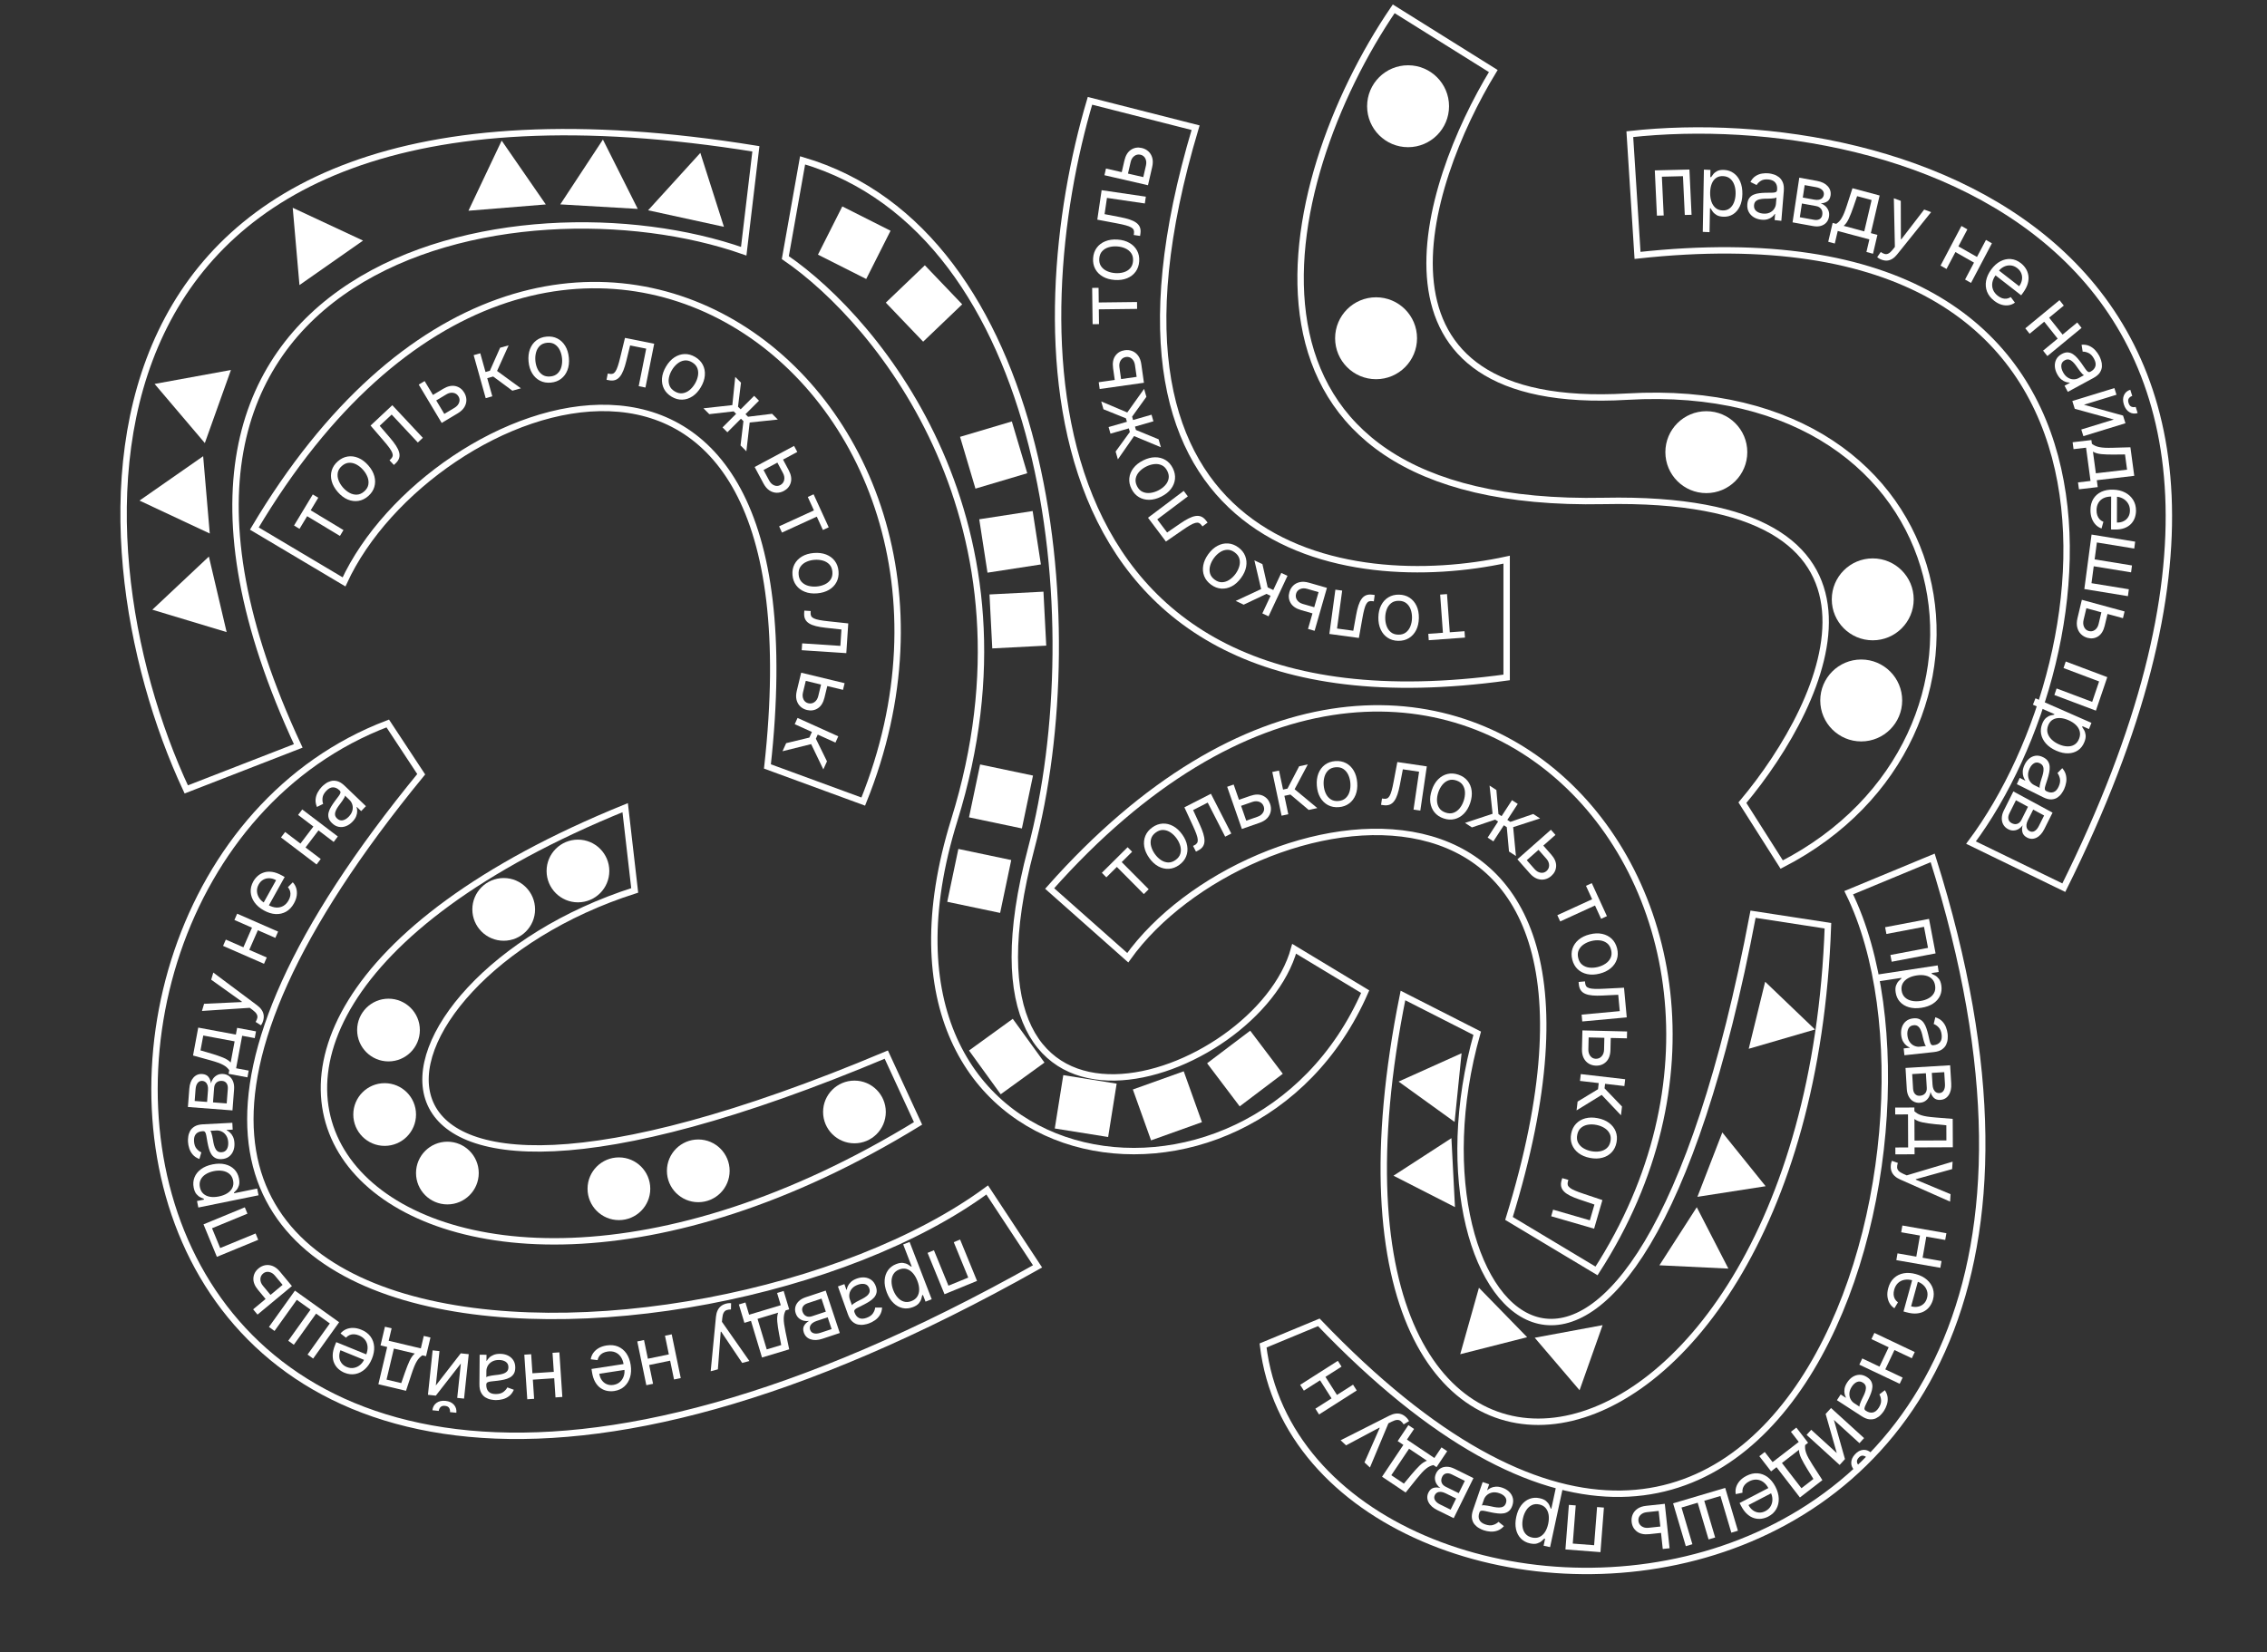 <svg width="1771" height="1291" viewBox="0 0 1771 1291" fill="none" xmlns="http://www.w3.org/2000/svg">
<rect x="0" y="0" width="1771" height="1291" fill="#333333" stroke="none"/>
<g clip-path="url(#clip0_8_866)">
<path d="M581 196.271L590.5 116.271C36.5 26.771 54 420.937 145.5 616.77L233 582.771C55 200.771 406 134.771 581 196.271Z" stroke="white" stroke-width="5"/>
<path d="M268.762 454.62L198.698 412.958C431.015 22.087 804.642 304.31 674.383 626.269L599.528 598.822C645.017 188.984 335.339 310.01 268.762 454.62Z" stroke="white" stroke-width="5"/>
<path d="M881.008 748.259L820.007 694.191C1121.54 353.855 1435.57 701.172 1247.22 992.971L1178.84 951.966C1300.42 557.943 973.537 618.711 881.008 748.259Z" stroke="white" stroke-width="5"/>
<path d="M613.5 201.271L627 125.271C819 181.771 853.187 483.271 805.5 663.271C734.5 931.271 982.5 845.271 1011 741.271L1066.5 774.771C977 980.271 656 928.771 745.5 640.771C817.1 410.371 687.333 251.771 613.5 201.271Z" stroke="white" stroke-width="5"/>
<path d="M1154 807.271L1096 777.772C998.005 1262.27 1411.5 1195.77 1428 723.271L1369.5 714.271C1275 1213.77 1090.5 1030.77 1154 807.271Z" stroke="white" stroke-width="5"/>
<path d="M495.835 695.674L488.395 631.03C30.365 816.911 314.171 1124.9 717.187 877.705L692.381 823.965C223.779 1021.05 274.442 766.172 495.835 695.674Z" stroke="white" stroke-width="5"/>
<path d="M934 99.772C834 433.771 1054.33 463.938 1177 437.271V529.271C793.8 582.071 800.333 250.938 851.5 78.772L934 99.772Z" stroke="white" stroke-width="5"/>
<path d="M302.916 565.246L329.05 604.909C-77.03 1100.02 552.615 1090.51 771.204 929.716L810.545 989.421C54.541 1415.11 -22.809 688.854 302.916 565.246Z" stroke="white" stroke-width="5"/>
<path d="M233.985 413.18L229.703 410.598L244.347 386.308L248.629 388.889L242.715 398.699L268.329 414.141L265.56 418.735L239.946 403.292L233.985 413.18Z" fill="white"/>
<path d="M287.684 387.581C285.313 389.657 282.739 390.914 279.961 391.353C277.194 391.781 274.421 391.42 271.641 390.269C268.873 389.108 266.301 387.171 263.926 384.458C261.53 381.722 259.935 378.9 259.14 375.991C258.357 373.072 258.36 370.27 259.151 367.584C259.952 364.889 261.539 362.503 263.91 360.427C266.281 358.351 268.85 357.099 271.616 356.67C274.394 356.232 277.172 356.599 279.95 357.771C282.74 358.933 285.333 360.882 287.728 363.618C290.104 366.331 291.678 369.142 292.451 372.049C293.236 374.947 293.228 377.743 292.426 380.439C291.636 383.124 290.055 385.505 287.684 387.581ZM284.51 383.956C286.311 382.379 287.389 380.62 287.743 378.678C288.098 376.737 287.895 374.769 287.137 372.776C286.378 370.782 285.23 368.907 283.693 367.152C282.156 365.396 280.444 364.005 278.558 362.978C276.672 361.95 274.738 361.479 272.757 361.562C270.776 361.645 268.885 362.475 267.084 364.052C265.283 365.629 264.21 367.394 263.866 369.347C263.521 371.3 263.733 373.279 264.502 375.284C265.271 377.289 266.424 379.17 267.961 380.925C269.498 382.681 271.205 384.066 273.081 385.082C274.957 386.098 276.881 386.558 278.852 386.463C280.823 386.369 282.709 385.533 284.51 383.956Z" fill="white"/>
<path d="M430.317 298.934C427.178 299.223 424.356 298.73 421.85 297.455C419.358 296.178 417.325 294.258 415.75 291.695C414.19 289.131 413.244 286.053 412.913 282.462C412.579 278.841 412.944 275.62 414.008 272.798C415.086 269.975 416.734 267.708 418.95 265.998C421.181 264.286 423.865 263.285 427.004 262.996C430.142 262.706 432.957 263.2 435.448 264.477C437.954 265.752 439.988 267.68 441.55 270.259C443.127 272.837 444.082 275.937 444.416 279.558C444.747 283.149 444.372 286.348 443.292 289.156C442.227 291.963 440.579 294.222 438.348 295.934C436.132 297.645 433.455 298.645 430.317 298.934ZM429.874 294.136C432.258 293.917 434.163 293.125 435.589 291.761C437.016 290.397 438.007 288.685 438.562 286.625C439.118 284.566 439.289 282.374 439.075 280.05C438.861 277.727 438.291 275.596 437.367 273.658C436.443 271.719 435.154 270.202 433.501 269.107C431.848 268.011 429.83 267.574 427.446 267.793C425.062 268.013 423.158 268.813 421.733 270.192C420.308 271.571 419.318 273.298 418.764 275.372C418.21 277.447 418.04 279.646 418.254 281.97C418.468 284.293 419.037 286.417 419.959 288.34C420.882 290.264 422.17 291.765 423.821 292.846C425.473 293.926 427.49 294.356 429.874 294.136Z" fill="white"/>
<path d="M524.701 309.963C521.99 308.356 519.994 306.301 518.713 303.797C517.445 301.301 516.925 298.553 517.154 295.554C517.396 292.562 518.436 289.515 520.276 286.413C522.13 283.285 524.316 280.891 526.833 279.23C529.364 277.578 532.028 276.709 534.826 276.624C537.637 276.547 540.398 277.313 543.109 278.92C545.82 280.527 547.809 282.579 549.077 285.075C550.358 287.578 550.874 290.333 550.624 293.338C550.388 296.351 549.342 299.421 547.488 302.549C545.648 305.65 543.468 308.021 540.945 309.661C538.436 311.308 535.775 312.171 532.964 312.248C530.166 312.332 527.412 311.571 524.701 309.963ZM527.158 305.819C529.217 307.04 531.225 307.517 533.18 307.25C535.135 306.982 536.942 306.178 538.601 304.836C540.26 303.494 541.684 301.82 542.874 299.813C544.064 297.806 544.854 295.747 545.243 293.635C545.632 291.523 545.479 289.538 544.783 287.681C544.088 285.824 542.71 284.285 540.651 283.064C538.592 281.843 536.581 281.373 534.618 281.653C532.655 281.934 530.84 282.751 529.174 284.106C527.508 285.461 526.079 287.142 524.889 289.149C523.699 291.156 522.913 293.209 522.532 295.307C522.15 297.406 522.311 299.378 523.015 301.222C523.718 303.066 525.099 304.598 527.158 305.819Z" fill="white"/>
<path d="M307.703 363.259L304.286 359.609L305.215 358.74C305.978 358.025 306.474 357.28 306.703 356.505C306.922 355.719 306.829 354.8 306.424 353.747C306.02 352.672 305.259 351.371 304.141 349.845C303.023 348.296 301.504 346.419 299.582 344.212L289.484 332.495L306.472 316.589L330.332 342.071L326.417 345.737L305.974 323.905L296.618 332.666L304.732 342.13C306.601 344.303 308.137 346.321 309.341 348.183C310.545 350.023 311.362 351.749 311.791 353.36C312.232 354.961 312.236 356.473 311.803 357.895C311.37 359.317 310.446 360.691 309.03 362.017L307.703 363.259Z" fill="white"/>
<path d="M337.595 308.946L346.175 303.81C349.685 301.709 352.903 300.992 355.828 301.661C358.753 302.329 361.033 304.028 362.667 306.758C363.741 308.552 364.302 310.432 364.349 312.4C364.389 314.354 363.863 316.249 362.773 318.085C361.674 319.908 359.955 321.52 357.615 322.92L345.057 330.438L327.127 300.486L331.729 297.731L347.091 323.393L355.047 318.63C356.867 317.541 358.074 316.165 358.668 314.502C359.262 312.84 359.108 311.255 358.205 309.747C357.256 308.161 355.897 307.217 354.127 306.917C352.358 306.616 350.563 307.011 348.743 308.1L340.163 313.236L337.595 308.946Z" fill="white"/>
<path d="M379.435 311.087L370.028 277.469L375.193 276.024L379.284 290.644L382.699 289.689L390.689 271.688L397.342 269.826L388.305 289.819L406.925 303.395L400.271 305.256L385.272 294.161L380.632 295.459L384.601 309.642L379.435 311.087Z" fill="white"/>
<path d="M473.826 296.714L474.805 291.81L476.053 292.06C477.079 292.264 477.973 292.234 478.737 291.97C479.503 291.69 480.197 291.079 480.817 290.137C481.456 289.183 482.071 287.807 482.661 286.009C483.27 284.199 483.912 281.871 484.589 279.024L488.239 263.993L511.061 268.55L504.226 302.783L498.966 301.733L504.822 272.403L492.252 269.893L489.279 282C488.599 284.784 487.853 287.208 487.039 289.27C486.244 291.321 485.316 292.99 484.255 294.277C483.21 295.567 481.983 296.449 480.575 296.925C479.166 297.401 477.511 297.449 475.609 297.07L473.826 296.714Z" fill="white"/>
<path d="M549.541 319.01L572.106 316.519L574.373 294.472L578.869 298.975L576.541 317.744L578.597 319.802L589.147 309.268L592.936 313.063L582.386 323.598L584.378 325.592L603.15 323.292L607.646 327.795L585.66 330.093L583.072 352.59L578.511 348.022L580.775 329.061L578.848 327.131L568.234 337.73L564.444 333.934L575.058 323.335L573.131 321.406L554.102 323.577L549.541 319.01Z" fill="white"/>
<path d="M611.367 358.431L616.085 367.248C618.015 370.855 618.576 374.103 617.768 376.993C616.96 379.883 615.153 382.078 612.348 383.579C610.504 384.566 608.599 385.035 606.632 384.988C604.678 384.934 602.81 384.318 601.029 383.14C599.261 381.955 597.733 380.16 596.447 377.756L589.542 364.851L620.321 348.381L622.852 353.11L596.481 367.221L600.855 375.397C601.856 377.267 603.172 378.539 604.804 379.212C606.436 379.886 608.027 379.808 609.577 378.979C611.207 378.106 612.214 376.794 612.6 375.041C612.985 373.289 612.677 371.477 611.676 369.607L606.958 360.79L611.367 358.431Z" fill="white"/>
<path d="M631.047 388.271L635.593 386.19L647.396 411.981L642.85 414.062L638.083 403.646L610.887 416.093L608.655 411.215L635.851 398.769L631.047 388.271Z" fill="white"/>
<path d="M619.098 449.29C618.841 446.149 619.363 443.332 620.663 440.838C621.966 438.36 623.906 436.346 626.485 434.797C629.066 433.264 632.153 432.349 635.747 432.055C639.371 431.758 642.589 432.156 645.399 433.248C648.211 434.356 650.461 436.026 652.149 438.26C653.838 440.508 654.811 443.203 655.069 446.344C655.326 449.485 654.803 452.294 653.501 454.773C652.201 457.266 650.252 459.28 647.657 460.815C645.063 462.365 641.953 463.289 638.329 463.586C634.735 463.88 631.54 463.473 628.743 462.364C625.947 461.271 623.705 459.6 622.016 457.351C620.328 455.118 619.355 452.431 619.098 449.29ZM623.9 448.896C624.096 451.282 624.868 453.195 626.217 454.636C627.567 456.076 629.268 457.084 631.322 457.661C633.376 458.237 635.566 458.431 637.891 458.24C640.217 458.05 642.354 457.502 644.301 456.598C646.249 455.693 647.779 454.42 648.891 452.779C650.004 451.137 650.462 449.123 650.266 446.737C650.071 444.351 649.291 442.439 647.927 441C646.562 439.561 644.846 438.554 642.777 437.978C640.708 437.403 638.51 437.21 636.185 437.401C633.859 437.591 631.73 438.138 629.797 439.041C627.865 439.944 626.35 441.216 625.253 442.857C624.156 444.497 623.705 446.51 623.9 448.896Z" fill="white"/>
<path d="M628.344 477.07L633.333 477.399L633.249 478.669C633.181 479.712 633.327 480.595 633.69 481.317C634.067 482.04 634.764 482.648 635.779 483.14C636.809 483.648 638.253 484.077 640.113 484.427C641.987 484.794 644.38 485.126 647.29 485.423L662.67 487.073L661.142 510.296L626.308 508.004L626.66 502.652L656.505 504.615L657.346 491.825L644.955 490.463C642.105 490.154 639.605 489.731 637.453 489.195C635.316 488.675 633.54 487.973 632.126 487.09C630.71 486.223 629.674 485.122 629.018 483.788C628.361 482.454 628.097 480.82 628.224 478.885L628.344 477.07Z" fill="white"/>
<path d="M646.445 535.307L644.095 545.027C643.134 549.003 641.39 551.801 638.864 553.419C636.337 555.037 633.527 555.473 630.434 554.725C628.402 554.234 626.668 553.316 625.231 551.971C623.81 550.63 622.826 548.927 622.281 546.862C621.75 544.801 621.805 542.445 622.446 539.794L625.885 525.568L659.817 533.769L658.557 538.983L629.485 531.956L627.306 540.969C626.808 543.031 626.943 544.856 627.713 546.445C628.482 548.034 629.721 549.035 631.43 549.448C633.226 549.882 634.852 549.573 636.306 548.522C637.761 547.471 638.737 545.914 639.235 543.852L641.585 534.132L646.445 535.307Z" fill="white"/>
<path d="M623.054 560.919L654.87 575.285L652.663 580.174L638.826 573.926L637.367 577.157L646.041 594.839L643.198 601.136L633.669 581.372L611.307 586.935L614.15 580.638L632.287 576.26L634.269 571.868L620.847 565.807L623.054 560.919Z" fill="white"/>
<path d="M1166.56 55.499L1088.78 6.886C995.099 144.275 941.598 397.707 1252.95 391.391C1502.04 386.338 1428.9 546.449 1361.19 627.136L1391.89 675.487C1585.17 576.211 1540.05 294.103 1271.15 309.897C1056.03 322.532 1111.79 145.563 1166.56 55.499Z" stroke="white" stroke-width="5"/>
<path d="M986.71 1051.22L1030.28 1033.15C1390.9 1410.23 1539.64 891.283 1444.23 697.468L1509.82 670.272C1718.02 1329.28 1020.58 1329.97 986.71 1051.22Z" stroke="white" stroke-width="5"/>
<path d="M864.296 685.462L860.773 681.914L880.898 661.928L884.422 665.475L876.294 673.547L897.369 694.769L893.564 698.548L872.488 677.326L864.296 685.462Z" fill="white"/>
<path d="M921.16 675.823C918.596 677.655 915.91 678.652 913.102 678.814C910.307 678.967 907.583 678.333 904.93 676.914C902.29 675.485 899.922 673.304 897.826 670.369C895.713 667.41 894.405 664.444 893.901 661.471C893.41 658.489 893.69 655.7 894.742 653.106C895.806 650.503 897.62 648.286 900.184 646.454C902.749 644.622 905.429 643.63 908.224 643.477C911.032 643.315 913.76 643.954 916.409 645.395C919.07 646.827 921.458 649.023 923.571 651.982C925.667 654.917 926.956 657.869 927.438 660.838C927.933 663.799 927.649 666.581 926.585 669.184C925.533 671.779 923.725 673.992 921.16 675.823ZM918.36 671.903C920.308 670.511 921.554 668.867 922.099 666.97C922.643 665.073 922.636 663.095 922.078 661.036C921.52 658.977 920.562 656.998 919.206 655.099C917.85 653.201 916.284 651.647 914.509 650.439C912.734 649.23 910.856 648.57 908.876 648.457C906.897 648.344 904.933 648.983 902.985 650.375C901.037 651.766 899.795 653.416 899.259 655.326C898.724 657.235 898.739 659.225 899.306 661.297C899.873 663.368 900.835 665.353 902.191 667.252C903.547 669.151 905.109 670.698 906.875 671.894C908.642 673.09 910.51 673.738 912.481 673.839C914.452 673.939 916.412 673.294 918.36 671.903Z" fill="white"/>
<path d="M934.297 665.369L932.018 660.919L933.151 660.339C934.082 659.862 934.764 659.283 935.198 658.601C935.625 657.906 935.789 656.996 935.69 655.872C935.598 654.728 935.225 653.268 934.571 651.492C933.924 649.696 932.981 647.472 931.742 644.821L925.265 630.775L945.981 620.168L961.89 651.241L957.116 653.685L943.485 627.063L932.076 632.905L937.266 644.239C938.463 646.844 939.384 649.206 940.028 651.328C940.678 653.429 940.987 655.313 940.956 656.981C940.938 658.641 940.525 660.095 939.717 661.343C938.909 662.591 937.642 663.657 935.915 664.54L934.297 665.369Z" fill="white"/>
<path d="M967.214 625.116L976.659 621.829C980.522 620.484 983.818 620.436 986.547 621.684C989.275 622.932 991.163 625.059 992.208 628.064C992.896 630.039 993.063 631.994 992.71 633.93C992.352 635.851 991.452 637.6 990.012 639.176C988.566 640.738 986.555 641.967 983.98 642.864L970.156 647.675L958.682 614.705L963.748 612.942L973.579 641.19L982.336 638.142C984.339 637.444 985.801 636.342 986.72 634.835C987.639 633.328 987.81 631.745 987.232 630.085C986.625 628.339 985.485 627.139 983.814 626.485C982.143 625.832 980.305 625.854 978.302 626.551L968.858 629.838L967.214 625.116Z" fill="white"/>
<path d="M1001.18 637.297L993.922 603.151L999.168 602.035L1002.33 616.885L1005.79 616.148L1014.91 598.688L1021.66 597.251L1011.38 616.632L1029.1 631.358L1022.35 632.796L1008.08 620.773L1003.37 621.776L1006.43 636.181L1001.18 637.297Z" fill="white"/>
<path d="M1045.86 630.626C1042.72 630.865 1039.91 630.326 1037.42 629.011C1034.95 627.694 1032.95 625.742 1031.42 623.154C1029.9 620.564 1029 617.472 1028.73 613.876C1028.45 610.25 1028.87 607.035 1029.98 604.231C1031.1 601.426 1032.79 599.186 1035.03 597.511C1037.29 595.835 1039.99 594.878 1043.13 594.639C1046.27 594.4 1049.08 594.939 1051.55 596.256C1054.04 597.571 1056.04 599.531 1057.56 602.136C1059.09 604.739 1060 607.854 1060.27 611.479C1060.55 615.075 1060.12 618.268 1059 621.058C1057.89 623.847 1056.2 626.08 1053.94 627.756C1051.7 629.431 1049.01 630.387 1045.86 630.626ZM1045.5 625.822C1047.89 625.64 1049.8 624.879 1051.25 623.538C1052.7 622.198 1053.72 620.502 1054.31 618.451C1054.9 616.401 1055.1 614.212 1054.93 611.886C1054.75 609.559 1054.21 607.419 1053.32 605.466C1052.43 603.513 1051.16 601.976 1049.53 600.854C1047.89 599.732 1045.88 599.262 1043.5 599.443C1041.11 599.625 1039.19 600.393 1037.74 601.749C1036.3 603.105 1035.28 604.816 1034.69 606.881C1034.1 608.947 1033.9 611.143 1034.08 613.47C1034.25 615.796 1034.79 617.929 1035.68 619.867C1036.57 621.805 1037.83 623.327 1039.47 624.434C1041.1 625.54 1043.11 626.003 1045.5 625.822Z" fill="white"/>
<path d="M1078.89 628.801L1079.62 623.854L1080.88 624.039C1081.91 624.191 1082.8 624.115 1083.55 623.812C1084.31 623.493 1084.97 622.848 1085.54 621.875C1086.13 620.89 1086.67 619.484 1087.17 617.658C1087.68 615.82 1088.21 613.461 1088.74 610.584L1091.61 595.386L1114.64 598.769L1109.56 633.307L1104.26 632.527L1108.6 602.936L1095.92 601.073L1093.57 613.316C1093.04 616.131 1092.41 618.59 1091.71 620.691C1091.02 622.78 1090.18 624.494 1089.18 625.833C1088.21 627.175 1087.03 628.12 1085.64 628.667C1084.26 629.214 1082.61 629.347 1080.69 629.065L1078.89 628.801Z" fill="white"/>
<path d="M1127.76 639.436C1124.78 638.427 1122.4 636.832 1120.62 634.65C1118.86 632.473 1117.78 629.894 1117.38 626.912C1116.99 623.935 1117.38 620.738 1118.53 617.322C1119.69 613.876 1121.33 611.08 1123.45 608.932C1125.58 606.788 1128.01 605.384 1130.73 604.719C1133.46 604.059 1136.32 604.233 1139.31 605.241C1142.29 606.249 1144.66 607.841 1146.42 610.019C1148.2 612.201 1149.28 614.787 1149.66 617.779C1150.05 620.775 1149.67 623.995 1148.51 627.441C1147.35 630.857 1145.71 633.63 1143.59 635.759C1141.48 637.893 1139.05 639.29 1136.32 639.95C1133.6 640.615 1130.75 640.444 1127.76 639.436ZM1129.3 634.87C1131.57 635.636 1133.63 635.685 1135.49 635.016C1137.35 634.348 1138.95 633.185 1140.29 631.527C1141.63 629.87 1142.68 627.936 1143.42 625.725C1144.17 623.514 1144.51 621.336 1144.46 619.189C1144.4 617.042 1143.83 615.133 1142.77 613.462C1141.7 611.79 1140.03 610.571 1137.76 609.806C1135.5 609.04 1133.43 608.999 1131.57 609.681C1129.71 610.364 1128.1 611.542 1126.75 613.213C1125.41 614.885 1124.36 616.826 1123.61 619.037C1122.87 621.248 1122.53 623.419 1122.59 625.552C1122.65 627.684 1123.22 629.579 1124.29 631.236C1125.36 632.893 1127.03 634.105 1129.3 634.87Z" fill="white"/>
<path d="M1144.47 642.936L1166.02 635.804L1163.65 613.768L1168.98 617.237L1170.61 636.079L1173.05 637.665L1181.18 625.166L1185.67 628.09L1177.55 640.589L1179.91 642.125L1197.79 635.969L1203.13 639.438L1182.1 646.26L1184.25 668.803L1178.84 665.285L1177.11 646.267L1174.82 644.781L1166.64 657.356L1162.15 654.432L1170.32 641.857L1168.04 640.37L1149.88 646.454L1144.47 642.936Z" fill="white"/>
<path d="M1205.17 660.115L1211.79 667.611C1214.5 670.678 1215.79 673.71 1215.67 676.708C1215.55 679.706 1214.29 682.258 1211.91 684.364C1210.34 685.748 1208.6 686.643 1206.67 687.049C1204.76 687.446 1202.8 687.276 1200.79 686.539C1198.8 685.793 1196.9 684.397 1195.1 682.353L1185.41 671.382L1211.58 648.276L1215.13 652.296L1192.71 672.093L1198.84 679.044C1200.25 680.634 1201.82 681.569 1203.56 681.849C1205.31 682.129 1206.84 681.687 1208.16 680.524C1209.54 679.3 1210.22 677.792 1210.19 675.997C1210.16 674.203 1209.45 672.511 1208.04 670.92L1201.42 663.424L1205.17 660.115Z" fill="white"/>
<path d="M1238.98 692.09L1243.53 690.008L1255.34 715.794L1250.8 717.877L1246.03 707.463L1218.84 719.92L1216.6 715.044L1243.79 702.587L1238.98 692.09Z" fill="white"/>
<path d="M1228.27 749.719C1227.5 746.661 1227.56 743.797 1228.44 741.126C1229.33 738.469 1230.92 736.168 1233.21 734.223C1235.51 732.291 1238.41 730.89 1241.91 730.018C1245.44 729.139 1248.67 729.011 1251.62 729.634C1254.58 730.272 1257.07 731.557 1259.1 733.488C1261.13 735.433 1262.52 737.935 1263.29 740.993C1264.05 744.051 1263.99 746.908 1263.1 749.564C1262.22 752.235 1260.63 754.538 1258.31 756.473C1256 758.422 1253.08 759.837 1249.56 760.716C1246.06 761.588 1242.84 761.703 1239.9 761.061C1236.96 760.434 1234.48 759.148 1232.45 757.202C1230.42 755.271 1229.03 752.777 1228.27 749.719ZM1232.94 748.554C1233.52 750.877 1234.59 752.64 1236.16 753.843C1237.72 755.046 1239.56 755.765 1241.68 756.002C1243.8 756.239 1245.99 756.075 1248.26 755.511C1250.52 754.947 1252.54 754.061 1254.32 752.854C1256.09 751.646 1257.4 750.142 1258.23 748.342C1259.06 746.542 1259.19 744.481 1258.61 742.158C1258.03 739.835 1256.95 738.074 1255.37 736.875C1253.79 735.676 1251.94 734.959 1249.8 734.726C1247.67 734.493 1245.47 734.658 1243.2 735.223C1240.94 735.787 1238.93 736.671 1237.17 737.875C1235.4 739.079 1234.12 740.579 1233.3 742.375C1232.48 744.172 1232.36 746.231 1232.94 748.554Z" fill="white"/>
<path d="M1233.22 767.204L1238.2 766.745L1238.32 768.013C1238.42 769.054 1238.7 769.902 1239.17 770.559C1239.66 771.214 1240.44 771.705 1241.52 772.031C1242.62 772.372 1244.11 772.569 1246 772.623C1247.91 772.69 1250.33 772.643 1253.25 772.48L1268.7 771.696L1270.83 794.87L1236.07 798.073L1235.58 792.732L1265.36 789.988L1264.18 777.224L1251.73 777.823C1248.87 777.965 1246.33 777.94 1244.12 777.748C1241.93 777.57 1240.07 777.156 1238.53 776.506C1237 775.872 1235.8 774.947 1234.94 773.733C1234.09 772.519 1233.57 770.946 1233.39 769.015L1233.22 767.204Z" fill="white"/>
<path d="M1258.34 810.223L1258.1 820.22C1258.01 824.309 1256.89 827.412 1254.77 829.529C1252.64 831.645 1249.99 832.665 1246.81 832.589C1244.71 832.539 1242.83 832.009 1241.14 830.998C1239.46 829.988 1238.14 828.532 1237.17 826.63C1236.22 824.727 1235.77 822.413 1235.84 819.687L1236.19 805.054L1271.09 805.89L1270.96 811.252L1241.06 810.536L1240.84 819.806C1240.79 821.927 1241.3 823.682 1242.39 825.072C1243.48 826.462 1244.9 827.178 1246.66 827.22C1248.51 827.265 1250.03 826.619 1251.23 825.284C1252.43 823.949 1253.06 822.221 1253.11 820.1L1253.35 810.103L1258.34 810.223Z" fill="white"/>
<path d="M1234.92 839.186L1269.6 843.21L1268.98 848.537L1253.9 846.788L1253.49 850.309L1267.12 864.521L1266.33 871.384L1251.25 855.449L1231.63 867.541L1232.43 860.678L1248.38 850.997L1248.93 846.211L1234.3 844.514L1234.92 839.186Z" fill="white"/>
<path d="M1227.42 885.704C1228.02 882.611 1229.28 880.04 1231.21 877.992C1233.13 875.958 1235.55 874.545 1238.45 873.751C1241.35 872.973 1244.57 872.928 1248.11 873.617C1251.68 874.312 1254.67 875.565 1257.08 877.377C1259.48 879.204 1261.2 881.421 1262.22 884.028C1263.24 886.65 1263.44 889.507 1262.84 892.601C1262.24 895.694 1260.98 898.257 1259.05 900.291C1257.13 902.339 1254.71 903.751 1251.79 904.527C1248.87 905.317 1245.63 905.365 1242.06 904.67C1238.52 903.981 1235.56 902.725 1233.16 900.901C1230.77 899.092 1229.06 896.876 1228.04 894.255C1227.02 891.648 1226.81 888.798 1227.42 885.704ZM1232.15 886.625C1231.69 888.975 1231.91 891.025 1232.82 892.777C1233.73 894.528 1235.1 895.96 1236.92 897.071C1238.74 898.181 1240.8 898.96 1243.09 899.406C1245.38 899.852 1247.58 899.903 1249.7 899.559C1251.82 899.215 1253.64 898.404 1255.15 897.124C1256.67 895.844 1257.66 894.03 1258.11 891.68C1258.57 889.33 1258.34 887.278 1257.41 885.524C1256.49 883.769 1255.11 882.335 1253.27 881.221C1251.44 880.108 1249.37 879.328 1247.08 878.882C1244.79 878.436 1242.59 878.386 1240.49 878.733C1238.38 879.08 1236.58 879.894 1235.08 881.177C1233.58 882.459 1232.6 884.275 1232.15 886.625Z" fill="white"/>
<path d="M1220.43 920.477L1225.23 921.87L1224.88 923.092C1224.59 924.096 1224.54 924.99 1224.74 925.773C1224.95 926.561 1225.5 927.304 1226.39 928.002C1227.28 928.72 1228.6 929.449 1230.34 930.191C1232.1 930.951 1234.36 931.789 1237.14 932.706L1251.81 937.621L1245.33 959.973L1211.8 950.251L1213.29 945.099L1242.02 953.429L1245.59 941.118L1233.78 937.125C1231.06 936.211 1228.71 935.262 1226.72 934.276C1224.75 933.308 1223.16 932.242 1221.97 931.076C1220.78 929.924 1220 928.627 1219.65 927.183C1219.29 925.739 1219.38 924.086 1219.92 922.223L1220.43 920.477Z" fill="white"/>
<path d="M1472.67 724.435L1506.97 717.921L1512.09 744.893L1477.79 751.408L1476.79 746.138L1506.18 740.557L1503.05 724.123L1473.67 729.705L1472.67 724.435Z" fill="white"/>
<path d="M1466.29 761.484L1513.74 754.263L1514.52 759.386L1509.04 760.22L1509.14 760.849C1509.79 761.148 1510.64 761.571 1511.67 762.118C1512.72 762.679 1513.72 763.555 1514.65 764.746C1515.6 765.95 1516.24 767.676 1516.59 769.923C1517.03 772.829 1516.69 775.501 1515.58 777.939C1514.46 780.377 1512.66 782.42 1510.19 784.069C1507.71 785.718 1504.66 786.819 1501.03 787.37C1497.38 787.926 1494.12 787.787 1491.25 786.952C1488.39 786.114 1486.06 784.706 1484.26 782.727C1482.47 780.747 1481.36 778.318 1480.92 775.442C1480.58 773.225 1480.68 771.394 1481.21 769.95C1481.76 768.503 1482.45 767.348 1483.28 766.485C1484.13 765.62 1484.84 764.945 1485.41 764.46L1485.34 764.011L1467.1 766.787L1466.29 761.484ZM1497.28 762.102C1494.67 762.498 1492.43 763.23 1490.56 764.297C1488.7 765.362 1487.32 766.714 1486.42 768.353C1485.53 769.99 1485.25 771.871 1485.57 773.998C1485.91 776.215 1486.78 777.976 1488.17 779.281C1489.58 780.599 1491.34 781.481 1493.45 781.927C1495.57 782.385 1497.86 782.428 1500.32 782.054C1502.74 781.685 1504.87 780.977 1506.71 779.932C1508.56 778.9 1509.94 777.548 1510.85 775.877C1511.78 774.218 1512.07 772.265 1511.73 770.019C1511.4 767.862 1510.58 766.132 1509.26 764.831C1507.96 763.527 1506.28 762.649 1504.21 762.196C1502.17 761.741 1499.86 761.71 1497.28 762.102Z" fill="white"/>
<path d="M1485.21 808.638C1484.98 806.438 1485.18 804.398 1485.81 802.516C1486.46 800.632 1487.52 799.078 1488.99 797.853C1490.47 796.627 1492.35 795.892 1494.61 795.649C1496.59 795.434 1498.25 795.653 1499.57 796.303C1500.9 796.952 1501.99 797.893 1502.84 799.128C1503.69 800.362 1504.38 801.751 1504.89 803.296C1505.43 804.854 1505.88 806.427 1506.27 808.016C1506.77 810.096 1507.15 811.784 1507.43 813.08C1507.72 814.39 1508.08 815.327 1508.49 815.892C1508.9 816.473 1509.54 816.716 1510.4 816.624L1510.58 816.605C1512.81 816.364 1514.47 815.568 1515.58 814.215C1516.68 812.876 1517.1 810.98 1516.84 808.524C1516.56 805.978 1515.79 804.042 1514.52 802.716C1513.25 801.39 1511.95 800.501 1510.62 800.05L1511.89 794.794C1514.09 795.47 1515.86 796.499 1517.2 797.879C1518.56 799.272 1519.56 800.84 1520.22 802.582C1520.9 804.338 1521.33 806.09 1521.52 807.837C1521.64 808.952 1521.64 810.247 1521.53 811.722C1521.43 813.211 1521.04 814.677 1520.38 816.121C1519.71 817.579 1518.61 818.849 1517.06 819.929C1515.52 821.01 1513.37 821.699 1510.61 821.996L1487.74 824.458L1487.17 819.125L1491.87 818.619L1491.84 818.348C1491.05 818.068 1490.17 817.552 1489.23 816.801C1488.28 816.05 1487.42 815.006 1486.67 813.67C1485.92 812.334 1485.43 810.656 1485.21 808.638ZM1490.09 808.935C1490.32 811.044 1490.93 812.777 1491.91 814.134C1492.9 815.506 1494.08 816.491 1495.47 817.088C1496.87 817.7 1498.28 817.928 1499.73 817.772L1504.61 817.247C1504.32 817.05 1504.01 816.58 1503.71 815.836C1503.41 815.105 1503.13 814.252 1502.86 813.275C1502.6 812.312 1502.36 811.371 1502.14 810.449C1501.94 809.542 1501.77 808.806 1501.63 808.242C1501.3 806.875 1500.87 805.611 1500.33 804.45C1499.81 803.302 1499.11 802.402 1498.23 801.75C1497.37 801.111 1496.26 800.865 1494.91 801.011C1493.06 801.21 1491.73 802.046 1490.93 803.519C1490.14 805.006 1489.86 806.811 1490.09 808.935Z" fill="white"/>
<path d="M1488.61 834.388L1523.46 832.289L1524.32 846.536C1524.54 850.287 1523.87 853.318 1522.31 855.628C1520.75 857.938 1518.58 859.177 1515.8 859.344C1513.68 859.472 1512 858.943 1510.76 857.758C1509.54 856.572 1508.66 855.008 1508.13 853.067C1508.03 854.363 1507.65 855.638 1507 856.892C1506.34 858.16 1505.41 859.234 1504.19 860.112C1502.98 860.989 1501.46 861.483 1499.63 861.593C1497.85 861.701 1496.22 861.343 1494.76 860.52C1493.3 859.698 1492.11 858.464 1491.19 856.819C1490.27 855.174 1489.74 853.172 1489.6 850.813L1488.61 834.388ZM1493.82 839.175L1494.5 850.518C1494.61 852.363 1495.14 853.781 1496.08 854.772C1497.02 855.762 1498.24 856.212 1499.76 856.121C1501.56 856.013 1502.94 855.406 1503.9 854.3C1504.88 853.194 1505.32 851.718 1505.21 849.873L1504.53 838.53L1493.82 839.175ZM1509.15 838.251L1509.71 847.416C1509.79 848.853 1510.06 850.074 1510.52 851.079C1510.99 852.082 1511.61 852.834 1512.38 853.334C1513.17 853.848 1514.08 854.074 1515.11 854.012C1516.58 853.924 1517.69 853.242 1518.45 851.967C1519.22 850.691 1519.54 848.979 1519.41 846.832L1518.86 837.666L1509.15 838.251Z" fill="white"/>
<path d="M1480.53 865.356L1495.53 865.294L1495.54 868.203C1496.29 868.912 1497.09 869.522 1497.96 870.034C1498.82 870.546 1499.85 870.988 1501.03 871.362C1502.23 871.751 1503.69 872.078 1505.4 872.344C1507.13 872.61 1509.21 872.843 1511.65 873.045L1525.47 874.17L1525.57 896.351L1495.66 896.476L1495.68 901.839L1480.68 901.902L1480.66 896.538L1490.66 896.496L1490.55 870.678L1480.55 870.72L1480.53 865.356ZM1495.57 874.294L1495.64 891.112L1520.54 891.008L1520.5 879.19L1511.67 878.318C1508.02 877.954 1504.83 877.498 1502.1 876.949C1499.37 876.399 1497.19 875.514 1495.57 874.294Z" fill="white"/>
<path d="M1477.09 910.794C1477.15 909.886 1477.28 909.082 1477.47 908.381C1477.65 907.678 1477.82 907.195 1477.97 906.932L1482.61 908.587C1482.19 909.867 1482 911.008 1482.03 912.012C1482.06 913.016 1482.45 913.928 1483.2 914.75C1483.94 915.585 1485.17 916.383 1486.9 917.143L1489.56 918.311L1525.39 907.611L1525.02 913.418L1496.66 921.304L1496.64 921.667L1523.8 933.016L1523.44 938.823L1484.44 921.544C1482.68 920.767 1481.24 919.85 1480.12 918.793C1478.99 917.736 1478.18 916.539 1477.68 915.203C1477.19 913.881 1476.99 912.412 1477.09 910.794Z" fill="white"/>
<path d="M1501.74 983.925L1496.82 983.064L1500.13 964.079L1505.06 964.94L1501.74 983.925ZM1519.62 968.776L1485.23 962.766L1486.15 957.483L1520.54 963.492L1519.62 968.776ZM1515.81 990.537L1481.43 984.528L1482.35 979.244L1516.74 985.253L1515.81 990.537Z" fill="white"/>
<path d="M1475.11 1006.38C1476 1003.13 1477.49 1000.53 1479.57 998.576C1481.66 996.637 1484.17 995.387 1487.1 994.828C1490.05 994.288 1493.25 994.492 1496.69 995.441C1500.14 996.39 1503.01 997.854 1505.29 999.834C1507.58 1001.83 1509.16 1004.17 1510.01 1006.84C1510.87 1009.53 1510.89 1012.39 1510.05 1015.43C1509.57 1017.18 1508.8 1018.83 1507.74 1020.38C1506.69 1021.93 1505.31 1023.22 1503.61 1024.26C1501.92 1025.31 1499.89 1025.95 1497.52 1026.19C1495.14 1026.44 1492.38 1026.12 1489.24 1025.26L1487.05 1024.66L1494.19 998.712L1498.66 999.942L1492.97 1020.63C1494.87 1021.15 1496.66 1021.24 1498.36 1020.89C1500.06 1020.55 1501.53 1019.81 1502.77 1018.66C1504.01 1017.52 1504.89 1016.02 1505.4 1014.15C1505.97 1012.09 1505.95 1010.17 1505.34 1008.38C1504.74 1006.61 1503.75 1005.11 1502.34 1003.86C1500.94 1002.61 1499.32 1001.73 1497.46 1001.22L1494.48 1000.4C1491.94 999.695 1489.66 999.541 1487.66 999.93C1485.66 1000.34 1483.98 1001.21 1482.63 1002.53C1481.29 1003.86 1480.33 1005.57 1479.75 1007.66C1479.38 1009.01 1479.23 1010.29 1479.31 1011.49C1479.4 1012.71 1479.72 1013.83 1480.27 1014.85C1480.84 1015.87 1481.65 1016.76 1482.7 1017.52L1479.92 1022.13C1478.37 1021.14 1477.12 1019.84 1476.18 1018.25C1475.25 1016.65 1474.68 1014.85 1474.47 1012.82C1474.27 1010.81 1474.48 1008.66 1475.11 1006.38Z" fill="white"/>
<path d="M1472.26 1071.04L1467.74 1068.89L1476 1051.48L1480.52 1053.62L1472.26 1071.04ZM1493.52 1061.2L1461.98 1046.24L1464.28 1041.4L1495.82 1056.36L1493.52 1061.2ZM1484.06 1081.16L1452.52 1066.2L1454.82 1061.35L1486.36 1076.32L1484.06 1081.16Z" fill="white"/>
<path d="M1443.04 1080.1C1444.24 1078.24 1445.68 1076.78 1447.36 1075.72C1449.05 1074.67 1450.86 1074.13 1452.77 1074.11C1454.69 1074.09 1456.61 1074.7 1458.52 1075.93C1460.19 1077.02 1461.34 1078.23 1461.96 1079.57C1462.58 1080.91 1462.84 1082.33 1462.72 1083.83C1462.6 1085.32 1462.25 1086.83 1461.68 1088.35C1461.11 1089.9 1460.48 1091.41 1459.77 1092.89C1458.85 1094.82 1458.09 1096.37 1457.49 1097.55C1456.89 1098.75 1456.57 1099.7 1456.53 1100.4C1456.49 1101.11 1456.83 1101.7 1457.55 1102.17L1457.71 1102.27C1459.59 1103.49 1461.38 1103.92 1463.09 1103.57C1464.8 1103.22 1466.32 1102.02 1467.66 1099.94C1469.05 1097.79 1469.67 1095.8 1469.52 1093.97C1469.37 1092.14 1468.92 1090.63 1468.18 1089.45L1472.47 1086.16C1473.76 1088.08 1474.48 1089.99 1474.65 1091.91C1474.82 1093.84 1474.62 1095.69 1474.03 1097.46C1473.45 1099.25 1472.68 1100.88 1471.73 1102.36C1471.12 1103.3 1470.3 1104.31 1469.28 1105.38C1468.27 1106.47 1467.05 1107.37 1465.62 1108.07C1464.18 1108.78 1462.52 1109.07 1460.64 1108.94C1458.76 1108.8 1456.66 1107.98 1454.33 1106.47L1435.03 1093.97L1437.94 1089.47L1441.91 1092.04L1442.06 1091.81C1441.62 1091.09 1441.27 1090.14 1441.01 1088.96C1440.74 1087.78 1440.74 1086.43 1441 1084.92C1441.25 1083.41 1441.93 1081.8 1443.04 1080.1ZM1446.64 1083.4C1445.48 1085.18 1444.86 1086.91 1444.77 1088.58C1444.67 1090.27 1444.97 1091.78 1445.68 1093.12C1446.37 1094.48 1447.33 1095.55 1448.55 1096.34L1452.67 1099.01C1452.56 1098.67 1452.63 1098.11 1452.86 1097.34C1453.09 1096.59 1453.41 1095.75 1453.81 1094.82C1454.22 1093.91 1454.63 1093.03 1455.04 1092.17C1455.45 1091.34 1455.78 1090.66 1456.03 1090.14C1456.64 1088.87 1457.1 1087.61 1457.41 1086.37C1457.73 1085.16 1457.76 1084.02 1457.49 1082.96C1457.22 1081.92 1456.52 1081.03 1455.37 1080.29C1453.81 1079.27 1452.25 1079.09 1450.7 1079.72C1449.15 1080.38 1447.8 1081.61 1446.64 1083.4Z" fill="white"/>
<path d="M1432.66 1109.37L1441.31 1139.98L1437.15 1144.56L1411.33 1121.06L1414.94 1117.09L1434.91 1135.27L1426.2 1104.72L1430.42 1100.08L1456.24 1123.58L1452.63 1127.55L1432.66 1109.37ZM1452.3 1145.19L1448.94 1148.89C1447.12 1147.24 1446.21 1145.26 1446.2 1142.96C1446.18 1140.65 1447.16 1138.42 1449.12 1136.27C1451.04 1134.15 1453.15 1132.99 1455.45 1132.79C1457.74 1132.59 1459.79 1133.32 1461.6 1134.97L1458.24 1138.67C1457.36 1137.88 1456.38 1137.42 1455.28 1137.3C1454.17 1137.19 1453.08 1137.72 1452.01 1138.9C1450.94 1140.08 1450.5 1141.22 1450.7 1142.33C1450.9 1143.44 1451.43 1144.4 1452.3 1145.19Z" fill="white"/>
<path d="M1403.33 1115.37L1412.5 1127.24L1410.2 1129.02C1410.09 1130.04 1410.09 1131.06 1410.21 1132.05C1410.33 1133.05 1410.61 1134.13 1411.03 1135.3C1411.45 1136.49 1412.07 1137.84 1412.91 1139.37C1413.75 1140.9 1414.83 1142.7 1416.15 1144.76L1423.67 1156.41L1406.11 1169.98L1387.83 1146.31L1383.58 1149.59L1374.41 1137.72L1378.65 1134.44L1384.77 1142.35L1405.2 1126.57L1399.08 1118.65L1403.33 1115.37ZM1405.38 1132.75L1392.07 1143.03L1407.3 1162.74L1416.65 1155.51L1411.98 1147.98C1410.05 1144.86 1408.47 1142.05 1407.24 1139.55C1406.02 1137.05 1405.4 1134.78 1405.38 1132.75Z" fill="white"/>
<path d="M1364.25 1153.12C1367.23 1151.57 1370.15 1150.89 1373 1151.08C1375.84 1151.29 1378.47 1152.28 1380.87 1154.05C1383.27 1155.85 1385.3 1158.33 1386.95 1161.5C1388.6 1164.67 1389.47 1167.77 1389.58 1170.79C1389.67 1173.83 1389.03 1176.57 1387.65 1179.01C1386.27 1181.48 1384.18 1183.43 1381.38 1184.89C1379.77 1185.73 1378.04 1186.29 1376.18 1186.57C1374.33 1186.85 1372.44 1186.72 1370.52 1186.18C1368.61 1185.65 1366.76 1184.6 1364.97 1183.02C1363.17 1181.44 1361.52 1179.21 1360.02 1176.32L1358.97 1174.3L1382.85 1161.89L1384.99 1166L1365.95 1175.9C1366.86 1177.65 1368.02 1179.03 1369.43 1180.03C1370.83 1181.05 1372.37 1181.62 1374.06 1181.75C1375.74 1181.89 1377.44 1181.51 1379.16 1180.61C1381.05 1179.63 1382.45 1178.3 1383.35 1176.64C1384.23 1175 1384.66 1173.24 1384.62 1171.37C1384.59 1169.49 1384.13 1167.7 1383.24 1165.99L1381.81 1163.25C1380.6 1160.91 1379.16 1159.14 1377.51 1157.93C1375.85 1156.74 1374.08 1156.1 1372.18 1156.01C1370.3 1155.93 1368.39 1156.39 1366.47 1157.39C1365.22 1158.04 1364.18 1158.8 1363.36 1159.68C1362.52 1160.57 1361.92 1161.57 1361.55 1162.66C1361.19 1163.77 1361.09 1164.97 1361.24 1166.26L1355.98 1167.36C1355.65 1165.55 1355.75 1163.75 1356.28 1161.98C1356.81 1160.21 1357.75 1158.56 1359.09 1157.03C1360.43 1155.51 1362.15 1154.21 1364.25 1153.12Z" fill="white"/>
<path d="M1357.67 1195.96L1352.53 1197.48L1344.02 1168.81L1331.39 1172.56L1339.89 1201.23L1334.75 1202.76L1326.24 1174.08L1313.61 1177.83L1322.11 1206.5L1316.97 1208.03L1307.04 1174.56L1347.74 1162.49L1357.67 1195.96Z" fill="white"/>
<path d="M1298.32 1197.57L1288.38 1198.64C1284.31 1199.07 1281.09 1198.38 1278.72 1196.54C1276.34 1194.71 1274.98 1192.21 1274.64 1189.05C1274.42 1186.97 1274.7 1185.03 1275.48 1183.22C1276.26 1181.43 1277.53 1179.93 1279.29 1178.72C1281.05 1177.53 1283.29 1176.78 1286 1176.49L1300.56 1174.93L1304.28 1209.64L1298.95 1210.21L1295.76 1180.47L1286.54 1181.46C1284.43 1181.69 1282.75 1182.43 1281.52 1183.69C1280.28 1184.95 1279.76 1186.46 1279.95 1188.2C1280.14 1190.04 1280.98 1191.47 1282.46 1192.48C1283.94 1193.5 1285.74 1193.89 1287.85 1193.67L1297.79 1192.6L1298.32 1197.57Z" fill="white"/>
<path d="M1252.99 1177.87L1250.3 1212.68L1222.93 1210.57L1225.62 1175.76L1230.97 1176.17L1228.66 1205.99L1245.34 1207.28L1247.65 1177.46L1252.99 1177.87Z" fill="white"/>
<path d="M1221.04 1161.84L1210.94 1208.76L1205.88 1207.67L1207.04 1202.25L1206.42 1202.12C1205.91 1202.63 1205.21 1203.27 1204.33 1204.04C1203.44 1204.82 1202.26 1205.44 1200.82 1205.89C1199.36 1206.35 1197.51 1206.34 1195.29 1205.86C1192.42 1205.24 1190.04 1203.98 1188.16 1202.07C1186.28 1200.16 1185 1197.75 1184.34 1194.85C1183.68 1191.95 1183.73 1188.71 1184.51 1185.12C1185.28 1181.51 1186.57 1178.51 1188.37 1176.12C1190.17 1173.75 1192.31 1172.07 1194.8 1171.09C1197.29 1170.12 1199.96 1169.94 1202.8 1170.56C1204.99 1171.03 1206.67 1171.77 1207.83 1172.78C1208.99 1173.8 1209.82 1174.86 1210.33 1175.95C1210.84 1177.05 1211.22 1177.95 1211.47 1178.65L1211.92 1178.75L1215.8 1160.71L1221.04 1161.84ZM1209.46 1190.59C1210.01 1188.01 1210.13 1185.66 1209.8 1183.52C1209.46 1181.41 1208.69 1179.64 1207.47 1178.21C1206.26 1176.8 1204.6 1175.87 1202.5 1175.42C1200.3 1174.95 1198.35 1175.13 1196.64 1175.97C1194.9 1176.82 1193.45 1178.15 1192.29 1179.96C1191.11 1181.79 1190.25 1183.91 1189.73 1186.34C1189.21 1188.74 1189.12 1190.98 1189.44 1193.07C1189.75 1195.17 1190.53 1196.94 1191.76 1198.38C1192.99 1199.84 1194.71 1200.8 1196.93 1201.28C1199.06 1201.74 1200.97 1201.59 1202.65 1200.82C1204.34 1200.06 1205.75 1198.8 1206.91 1197.04C1208.06 1195.29 1208.91 1193.14 1209.46 1190.59Z" fill="white"/>
<path d="M1173.66 1162.36C1175.76 1163.08 1177.52 1164.12 1178.95 1165.5C1180.38 1166.89 1181.34 1168.51 1181.82 1170.36C1182.3 1172.22 1182.17 1174.23 1181.43 1176.38C1180.78 1178.27 1179.88 1179.67 1178.73 1180.59C1177.58 1181.52 1176.26 1182.11 1174.78 1182.36C1173.31 1182.6 1171.76 1182.63 1170.14 1182.44C1168.5 1182.26 1166.88 1182.01 1165.28 1181.68C1163.19 1181.25 1161.5 1180.88 1160.2 1180.58C1158.89 1180.29 1157.9 1180.21 1157.21 1180.34C1156.51 1180.47 1156.02 1180.94 1155.74 1181.76L1155.68 1181.93C1154.95 1184.05 1154.96 1185.9 1155.72 1187.47C1156.46 1189.04 1158 1190.23 1160.33 1191.03C1162.75 1191.87 1164.83 1191.99 1166.57 1191.4C1168.31 1190.82 1169.67 1190.02 1170.64 1189.01L1174.87 1192.38C1173.32 1194.09 1171.63 1195.26 1169.82 1195.88C1167.98 1196.52 1166.13 1196.76 1164.27 1196.62C1162.4 1196.49 1160.63 1196.13 1158.97 1195.56C1157.91 1195.2 1156.73 1194.65 1155.45 1193.92C1154.14 1193.2 1152.98 1192.23 1151.95 1191.01C1150.91 1189.79 1150.23 1188.25 1149.91 1186.39C1149.59 1184.53 1149.88 1182.29 1150.78 1179.67L1158.27 1157.92L1163.34 1159.67L1161.8 1164.14L1162.06 1164.23C1162.65 1163.63 1163.49 1163.06 1164.57 1162.52C1165.65 1161.98 1166.96 1161.65 1168.49 1161.54C1170.02 1161.42 1171.74 1161.7 1173.66 1162.36ZM1171.32 1166.65C1169.32 1165.96 1167.49 1165.77 1165.84 1166.08C1164.18 1166.39 1162.79 1167.05 1161.66 1168.05C1160.51 1169.05 1159.7 1170.24 1159.23 1171.62L1157.63 1176.26C1157.93 1176.07 1158.49 1176 1159.29 1176.04C1160.08 1176.08 1160.97 1176.19 1161.97 1176.36C1162.95 1176.54 1163.91 1176.72 1164.83 1176.91C1165.74 1177.11 1166.48 1177.27 1167.05 1177.39C1168.43 1177.67 1169.75 1177.81 1171.03 1177.82C1172.29 1177.84 1173.41 1177.59 1174.37 1177.07C1175.31 1176.56 1176.01 1175.66 1176.45 1174.37C1177.06 1172.61 1176.86 1171.05 1175.87 1169.7C1174.86 1168.36 1173.34 1167.34 1171.32 1166.65Z" fill="white"/>
<path d="M1151.08 1154.84L1135.64 1186.15L1122.84 1179.84C1119.47 1178.17 1117.16 1176.09 1115.93 1173.59C1114.7 1171.09 1114.7 1168.59 1115.93 1166.09C1116.87 1164.19 1118.16 1162.99 1119.8 1162.5C1121.44 1162.03 1123.23 1162.04 1125.18 1162.54C1124.1 1161.81 1123.18 1160.85 1122.42 1159.66C1121.64 1158.47 1121.17 1157.12 1121.01 1155.63C1120.85 1154.14 1121.17 1152.58 1121.98 1150.93C1122.77 1149.33 1123.89 1148.1 1125.33 1147.24C1126.77 1146.37 1128.43 1145.95 1130.31 1145.97C1132.2 1145.99 1134.2 1146.52 1136.32 1147.56L1151.08 1154.84ZM1144.34 1156.99L1134.15 1151.96C1132.49 1151.15 1131 1150.9 1129.67 1151.23C1128.34 1151.55 1127.35 1152.4 1126.68 1153.75C1125.88 1155.37 1125.72 1156.87 1126.2 1158.26C1126.68 1159.66 1127.74 1160.77 1129.4 1161.59L1139.59 1166.61L1144.34 1156.99ZM1137.54 1170.77L1129.31 1166.71C1128.02 1166.07 1126.82 1165.7 1125.73 1165.6C1124.62 1165.51 1123.66 1165.68 1122.84 1166.1C1122 1166.54 1121.36 1167.21 1120.9 1168.14C1120.25 1169.46 1120.29 1170.76 1121.02 1172.05C1121.75 1173.35 1123.08 1174.48 1125.01 1175.43L1133.24 1179.49L1137.54 1170.77Z" fill="white"/>
<path d="M1130.58 1133.81L1122.23 1146.27L1119.81 1144.65C1118.8 1144.87 1117.85 1145.19 1116.94 1145.62C1116.03 1146.05 1115.09 1146.65 1114.12 1147.42C1113.12 1148.2 1112.04 1149.22 1110.86 1150.49C1109.67 1151.78 1108.31 1153.37 1106.77 1155.28L1098.1 1166.1L1079.67 1153.75L1096.32 1128.9L1091.87 1125.92L1100.22 1113.46L1104.68 1116.44L1099.11 1124.75L1120.55 1139.13L1126.12 1130.82L1130.58 1133.81ZM1114.75 1141.25L1100.78 1131.89L1086.91 1152.58L1096.73 1159.16L1102.39 1152.34C1104.74 1149.52 1106.91 1147.13 1108.89 1145.18C1110.87 1143.23 1112.83 1141.92 1114.75 1141.25Z" fill="white"/>
<path d="M1098.34 1107.18C1099.01 1107.8 1099.55 1108.41 1099.97 1109.01C1100.4 1109.59 1100.67 1110.03 1100.77 1110.31L1096.56 1112.85C1095.83 1111.72 1095.07 1110.84 1094.28 1110.23C1093.48 1109.62 1092.53 1109.34 1091.41 1109.4C1090.3 1109.44 1088.9 1109.89 1087.22 1110.75L1084.63 1112.06L1070.21 1146.56L1065.94 1142.6L1077.81 1115.66L1077.55 1115.41L1051.56 1129.24L1047.29 1125.28L1085.37 1106.05C1087.09 1105.19 1088.71 1104.66 1090.23 1104.46C1091.77 1104.25 1093.21 1104.38 1094.56 1104.85C1095.89 1105.3 1097.16 1106.08 1098.34 1107.18Z" fill="white"/>
<path d="M1030.55 1077.36L1034.77 1074.68L1045.13 1090.93L1040.91 1093.62L1030.55 1077.36ZM1027.58 1100.6L1057.01 1081.84L1059.9 1086.37L1030.46 1105.13L1027.58 1100.6ZM1015.7 1081.97L1045.14 1063.21L1048.02 1067.74L1018.59 1086.5L1015.7 1081.97Z" fill="white"/>
<path d="M1144.09 493.162L1144.45 498.149L1116.16 500.196L1115.8 495.209L1127.22 494.382L1125.06 464.551L1130.41 464.164L1132.57 493.995L1144.09 493.162Z" fill="white"/>
<path d="M1092.93 464.591C1096.08 464.646 1098.83 465.444 1101.18 466.985C1103.52 468.526 1105.33 470.656 1106.62 473.376C1107.89 476.096 1108.49 479.258 1108.43 482.864C1108.37 486.499 1107.65 489.662 1106.29 492.35C1104.91 495.039 1103.02 497.113 1100.63 498.571C1098.23 500.03 1095.45 500.731 1092.3 500.677C1089.15 500.622 1086.4 499.824 1084.07 498.283C1081.71 496.742 1079.9 494.604 1078.63 491.869C1077.35 489.134 1076.73 485.949 1076.8 482.313C1076.86 478.708 1077.58 475.568 1078.96 472.895C1080.33 470.221 1082.21 468.155 1084.62 466.697C1087 465.238 1089.77 464.536 1092.93 464.591ZM1092.84 469.409C1090.45 469.367 1088.47 469.946 1086.9 471.146C1085.34 472.347 1084.16 473.94 1083.39 475.927C1082.61 477.914 1082.2 480.073 1082.16 482.406C1082.12 484.739 1082.45 486.92 1083.16 488.948C1083.87 490.975 1084.98 492.624 1086.51 493.893C1088.03 495.162 1089.99 495.817 1092.38 495.859C1094.78 495.901 1096.76 495.314 1098.32 494.099C1099.89 492.883 1101.06 491.275 1101.84 489.273C1102.62 487.271 1103.03 485.103 1103.07 482.77C1103.11 480.437 1102.77 478.264 1102.07 476.252C1101.36 474.239 1100.24 472.606 1098.72 471.352C1097.19 470.098 1095.24 469.45 1092.84 469.409Z" fill="white"/>
<path d="M1073.93 464.874L1073.25 469.829L1071.99 469.657C1070.96 469.517 1070.07 469.602 1069.32 469.914C1068.57 470.241 1067.92 470.893 1067.36 471.872C1066.78 472.864 1066.25 474.276 1065.77 476.107C1065.28 477.951 1064.78 480.315 1064.28 483.198L1061.57 498.427L1038.51 495.297L1043.21 460.705L1048.52 461.426L1044.5 491.064L1057.2 492.788L1059.42 480.52C1059.92 477.698 1060.52 475.233 1061.2 473.124C1061.87 471.028 1062.69 469.305 1063.67 467.954C1064.63 466.602 1065.8 465.645 1067.18 465.082C1068.55 464.52 1070.2 464.369 1072.12 464.63L1073.93 464.874Z" fill="white"/>
<path d="M1026.01 479.425L1016.4 476.667C1012.47 475.539 1009.75 473.679 1008.24 471.086C1006.73 468.493 1006.41 465.668 1007.29 462.609C1007.86 460.6 1008.86 458.905 1010.26 457.527C1011.66 456.163 1013.4 455.252 1015.49 454.795C1017.57 454.352 1019.92 454.506 1022.54 455.258L1036.61 459.294L1026.99 492.85L1021.83 491.371L1030.08 462.621L1021.16 460.064C1019.13 459.479 1017.3 459.538 1015.68 460.239C1014.06 460.941 1013 462.137 1012.52 463.826C1012.01 465.603 1012.25 467.24 1013.24 468.738C1014.23 470.235 1015.74 471.276 1017.78 471.861L1027.39 474.618L1026.01 479.425Z" fill="white"/>
<path d="M1005.8 449.907L991.005 481.525L986.147 479.251L992.582 465.501L989.371 463.998L971.573 472.431L965.315 469.503L985.206 460.242L979.947 437.807L986.205 440.736L990.337 458.93L994.701 460.972L1000.94 447.633L1005.8 449.907Z" fill="white"/>
<path d="M967.39 427.664C969.934 429.525 971.723 431.763 972.757 434.378C973.78 436.984 974.033 439.769 973.517 442.733C972.988 445.688 971.66 448.621 969.531 451.531C967.384 454.466 964.978 456.639 962.313 458.05C959.636 459.452 956.9 460.061 954.107 459.876C951.301 459.682 948.627 458.655 946.083 456.795C943.539 454.934 941.756 452.701 940.734 450.095C939.7 447.48 939.451 444.688 939.988 441.721C940.513 438.745 941.849 435.789 943.996 432.854C946.125 429.944 948.524 427.794 951.192 426.404C953.848 425.005 956.579 424.403 959.385 424.597C962.178 424.781 964.846 425.804 967.39 427.664ZM964.546 431.553C962.613 430.14 960.661 429.472 958.689 429.551C956.717 429.629 954.841 430.256 953.061 431.432C951.282 432.608 949.703 434.137 948.325 436.021C946.948 437.904 945.964 439.878 945.373 441.943C944.783 444.008 944.745 445.998 945.258 447.913C945.772 449.828 946.995 451.492 948.928 452.906C950.86 454.319 952.816 454.98 954.797 454.89C956.778 454.8 958.663 454.16 960.452 452.972C962.241 451.784 963.824 450.248 965.202 448.365C966.579 446.482 967.559 444.514 968.14 442.461C968.722 440.408 968.751 438.431 968.228 436.528C967.705 434.625 966.478 432.967 964.546 431.553Z" fill="white"/>
<path d="M943.369 408.298L939.374 411.304L938.609 410.287C937.98 409.452 937.293 408.878 936.547 408.567C935.789 408.266 934.864 408.26 933.774 408.549C932.662 408.836 931.288 409.453 929.65 410.401C927.99 411.346 925.961 412.655 923.56 414.329L910.829 423.112L896.836 404.516L924.73 383.527L927.955 387.813L904.056 405.796L911.763 416.038L922.043 408.986C924.404 407.361 926.575 406.05 928.555 405.053C930.514 404.053 932.318 403.426 933.966 403.172C935.605 402.905 937.108 403.064 938.475 403.646C939.843 404.229 941.11 405.295 942.276 406.845L943.369 408.298Z" fill="white"/>
<path d="M916.21 365.804C917.62 368.622 918.187 371.431 917.911 374.229C917.627 377.014 916.578 379.607 914.763 382.006C912.942 384.392 910.418 386.392 907.194 388.006C903.942 389.634 900.808 390.465 897.793 390.5C894.771 390.522 892.06 389.811 889.661 388.369C887.255 386.913 885.347 384.776 883.936 381.958C882.525 379.14 881.962 376.338 882.245 373.553C882.522 370.755 883.578 368.159 885.413 365.766C887.242 363.36 889.782 361.343 893.033 359.716C896.258 358.101 899.375 357.287 902.383 357.272C905.385 357.244 908.089 357.958 910.495 359.413C912.894 360.856 914.799 362.986 916.21 365.804ZM911.901 367.961C910.83 365.82 909.399 364.333 907.61 363.501C905.821 362.668 903.866 362.367 901.745 362.598C899.624 362.83 897.521 363.468 895.434 364.512C893.348 365.556 891.569 366.861 890.1 368.427C888.63 369.993 887.686 371.745 887.266 373.683C886.847 375.621 887.173 377.661 888.245 379.801C889.316 381.942 890.753 383.426 892.556 384.251C894.359 385.077 896.327 385.371 898.462 385.133C900.596 384.895 902.706 384.254 904.793 383.21C906.879 382.165 908.651 380.863 910.107 379.304C911.563 377.745 912.494 376 912.9 374.069C913.306 372.137 912.973 370.101 911.901 367.961Z" fill="white"/>
<path d="M906.896 349.436L885.94 340.705L873.296 358.907L871.537 352.791L882.651 337.488L881.847 334.693L867.518 338.812L866.036 333.657L880.365 329.538L879.586 326.829L862.042 319.766L860.284 313.65L880.64 322.27L893.784 303.829L895.567 310.032L884.417 325.535L885.17 328.156L899.586 324.012L901.068 329.166L886.652 333.311L887.406 335.932L905.113 343.233L906.896 349.436Z" fill="white"/>
<path d="M870.946 297.577L869.549 287.675C868.977 283.624 869.568 280.381 871.32 277.946C873.073 275.51 875.525 274.07 878.675 273.626C880.746 273.334 882.696 273.548 884.527 274.269C886.343 274.992 887.885 276.213 889.152 277.931C890.405 279.652 891.222 281.863 891.603 284.563L893.648 299.056L859.081 303.933L858.332 298.622L887.948 294.444L886.652 285.262C886.356 283.161 885.557 281.514 884.256 280.321C882.956 279.127 881.435 278.653 879.695 278.899C877.864 279.157 876.467 280.043 875.502 281.556C874.537 283.069 874.203 284.876 874.5 286.976L875.897 296.878L870.946 297.577Z" fill="white"/>
<path d="M858.554 253.235L853.554 253.296L853.21 224.935L858.21 224.874L858.349 236.328L888.256 235.965L888.321 241.328L858.414 241.691L858.554 253.235Z" fill="white"/>
<path d="M889.951 204.16C889.74 207.305 888.807 210.013 887.151 212.286C885.496 214.544 883.278 216.248 880.498 217.398C877.719 218.532 874.53 218.979 870.932 218.737C867.304 218.494 864.181 217.623 861.563 216.126C858.946 214.614 856.969 212.629 855.631 210.17C854.293 207.696 853.73 204.887 853.941 201.743C854.152 198.598 855.085 195.897 856.74 193.639C858.396 191.366 860.622 189.663 863.416 188.529C866.211 187.381 869.423 186.928 873.051 187.172C876.649 187.413 879.749 188.29 882.351 189.801C884.953 191.296 886.923 193.281 888.26 195.755C889.599 198.214 890.162 201.016 889.951 204.16ZM885.144 203.837C885.304 201.449 884.824 199.442 883.703 197.818C882.582 196.194 881.049 194.945 879.103 194.07C877.157 193.195 875.02 192.68 872.692 192.523C870.364 192.367 868.17 192.592 866.109 193.198C864.049 193.803 862.347 194.836 861.004 196.294C859.661 197.753 858.909 199.677 858.749 202.065C858.588 204.454 859.076 206.461 860.212 208.086C861.348 209.711 862.897 210.962 864.858 211.837C866.819 212.713 868.963 213.229 871.291 213.386C873.619 213.542 875.806 213.317 877.851 212.71C879.897 212.103 881.583 211.07 882.911 209.61C884.239 208.15 884.984 206.226 885.144 203.837Z" fill="white"/>
<path d="M890.638 184.33L885.691 183.604L885.876 182.345C886.028 181.31 885.952 180.419 885.648 179.67C885.33 178.919 884.684 178.257 883.711 177.686C882.726 177.097 881.32 176.554 879.494 176.056C877.656 175.541 875.297 175.019 872.419 174.49L857.221 171.616L860.6 148.59L895.139 153.659L894.36 158.965L864.768 154.623L862.907 167.305L875.151 169.653C877.966 170.189 880.425 170.81 882.526 171.516C884.615 172.206 886.329 173.047 887.669 174.04C889.011 175.018 889.956 176.198 890.503 177.58C891.051 178.962 891.184 180.612 890.902 182.531L890.638 184.33Z" fill="white"/>
<path d="M876.148 135.207L878.39 125.461C879.308 121.474 881.021 118.658 883.53 117.012C886.038 115.366 888.843 114.9 891.944 115.613C893.982 116.082 895.726 116.981 897.177 118.31C898.613 119.636 899.616 121.328 900.184 123.386C900.737 125.441 900.708 127.798 900.096 130.456L896.814 144.719L862.794 136.891L863.997 131.664L893.144 138.371L895.223 129.334C895.699 127.267 895.543 125.444 894.757 123.863C893.97 122.283 892.72 121.296 891.007 120.901C889.206 120.487 887.583 120.813 886.141 121.881C884.698 122.948 883.739 124.515 883.263 126.582L881.021 136.328L876.148 135.207Z" fill="white"/>
<circle cx="1100" cy="83" r="32" fill="white"/>
<circle cx="667.5" cy="868.771" r="24.5" fill="white"/>
<circle cx="545.5" cy="914.771" r="24.5" fill="white"/>
<circle cx="483.5" cy="928.771" r="24.5" fill="white"/>
<circle cx="300.5" cy="870.771" r="24.5" fill="white"/>
<circle cx="303.5" cy="804.771" r="24.5" fill="white"/>
<circle cx="393.5" cy="710.5" r="24.5" fill="white"/>
<circle cx="1333" cy="353.271" r="32" fill="white"/>
<circle cx="1463" cy="468.271" r="32" fill="white"/>
<circle cx="1454" cy="547.271" r="32" fill="white"/>
<circle cx="1075" cy="264.271" r="32" fill="white"/>
<path d="M119.006 476.357L163.18 434.84L177.048 493.854L119.006 476.357Z" fill="white"/>
<path d="M108.978 391.102L158.708 356.433L163.868 416.835L108.978 391.102Z" fill="white"/>
<path d="M228.674 162.341L283.611 187.972L233.946 222.733L228.674 162.341Z" fill="white"/>
<path d="M391.91 109.862L426.376 159.733L365.953 164.646L391.91 109.862Z" fill="white"/>
<path d="M1092.6 845.032L1141.79 822.909L1136.35 876.572L1092.6 845.032Z" fill="white"/>
<path d="M1088.6 918.58L1133.86 889.241L1136.64 943.107L1088.6 918.58Z" fill="white"/>
<path d="M1140.74 1058.04L1155.36 1006.13L1193.01 1044.75L1140.74 1058.04Z" fill="white"/>
<path d="M1233.97 1086.19L1198.94 1045.17L1251.97 1035.34L1233.97 1086.19Z" fill="white"/>
<path d="M1350.23 991.159L1296.35 988.566L1325.53 943.205L1350.23 991.159Z" fill="white"/>
<path d="M1379.32 926.793L1326.03 935.084L1345.49 884.783L1379.32 926.793Z" fill="white"/>
<path d="M1417.9 804.34L1366.12 819.417L1378.95 767.03L1417.9 804.34Z" fill="white"/>
<rect x="658.014" y="161.271" width="42.214" height="42.214" transform="rotate(26.769 658.014 161.271)" fill="white"/>
<rect x="722.502" y="207.271" width="42.214" height="42.214" transform="rotate(46.266 722.502 207.271)" fill="white"/>
<rect x="790.463" y="329.271" width="42.214" height="42.214" transform="rotate(73.44 790.463 329.271)" fill="white"/>
<rect x="806.721" y="399.271" width="42.214" height="42.214" transform="rotate(81.228 806.721 399.271)" fill="white"/>
<rect x="815.158" y="462.271" width="42.214" height="42.214" transform="rotate(87.045 815.158 462.271)" fill="white"/>
<rect x="806.991" y="605.95" width="42.214" height="42.214" transform="rotate(101.864 806.991 605.95)" fill="white"/>
<rect x="789.991" y="671.95" width="42.214" height="42.214" transform="rotate(101.864 789.991 671.95)" fill="white"/>
<rect x="791.189" y="796" width="42.214" height="42.214" transform="rotate(54.086 791.189 796)" fill="white"/>
<rect x="830.655" y="840" width="42.214" height="42.214" transform="rotate(9.07 830.655 840)" fill="white"/>
<rect x="943" y="830.73" width="42.214" height="42.214" transform="rotate(-37.091 943 830.73)" fill="white"/>
<path d="M1539.78 658.317L1612.27 693.54C1861.03 193.534 1484.76 81.424 1273.23 104.831L1279.26 199.536C1691.74 154.338 1649.64 511.233 1539.78 658.317Z" stroke="white" stroke-width="5"/>
<path d="M750.042 968.462L763.268 1000.77L737.86 1011.17L724.634 978.864L729.598 976.832L740.93 1004.51L756.41 998.174L745.078 970.495L750.042 968.462Z" fill="white"/>
<path d="M710.58 970.321L727.862 1015.1L723.028 1016.97L721.031 1011.79L720.437 1012.02C720.288 1012.73 720.058 1013.65 719.746 1014.77C719.425 1015.92 718.783 1017.08 717.821 1018.25C716.85 1019.43 715.304 1020.44 713.184 1021.25C710.441 1022.31 707.76 1022.56 705.138 1022C702.517 1021.43 700.135 1020.12 697.99 1018.05C695.846 1015.99 694.114 1013.25 692.794 1009.83C691.462 1006.38 690.895 1003.16 691.092 1000.18C691.294 997.212 692.167 994.634 693.71 992.446C695.259 990.273 697.39 988.663 700.104 987.616C702.196 986.808 704.005 986.508 705.53 986.715C707.061 986.937 708.338 987.362 709.36 987.99C710.388 988.633 711.2 989.18 711.796 989.632L712.22 989.469L705.576 972.252L710.58 970.321ZM716.658 1000.72C715.709 998.256 714.511 996.226 713.065 994.624C711.624 993.036 710.006 991.98 708.212 991.454C706.423 990.943 704.525 991.074 702.518 991.849C700.426 992.656 698.893 993.881 697.919 995.524C696.936 997.186 696.454 999.094 696.473 1001.25C696.483 1003.42 696.936 1005.66 697.83 1007.98C698.714 1010.27 699.864 1012.2 701.28 1013.76C702.687 1015.35 704.305 1016.41 706.133 1016.93C707.952 1017.48 709.922 1017.35 712.043 1016.53C714.078 1015.74 715.589 1014.57 716.576 1013C717.569 1011.45 718.064 1009.62 718.061 1007.51C718.064 1005.41 717.597 1003.15 716.658 1000.72Z" fill="white"/>
<path d="M669.387 998.926C671.47 998.181 673.501 997.896 675.479 998.074C677.462 998.265 679.221 998.931 680.756 1000.07C682.296 1001.23 683.449 1002.87 684.214 1005.01C684.888 1006.9 685.063 1008.56 684.74 1009.99C684.422 1011.44 683.763 1012.72 682.761 1013.84C681.76 1014.95 680.569 1015.94 679.189 1016.81C677.799 1017.69 676.377 1018.5 674.922 1019.25C673.017 1020.22 671.467 1020.99 670.271 1021.57C669.067 1022.16 668.238 1022.72 667.785 1023.25C667.318 1023.79 667.229 1024.46 667.52 1025.28L667.582 1025.45C668.337 1027.56 669.502 1028.99 671.076 1029.75C672.636 1030.51 674.579 1030.48 676.904 1029.64C679.315 1028.78 681.016 1027.58 682.008 1026.03C682.999 1024.49 683.559 1023.01 683.687 1021.62L689.092 1021.61C688.951 1023.92 688.366 1025.88 687.338 1027.5C686.301 1029.15 685.012 1030.49 683.473 1031.54C681.924 1032.61 680.323 1033.44 678.668 1034.03C677.612 1034.41 676.354 1034.72 674.892 1034.95C673.422 1035.2 671.907 1035.17 670.347 1034.86C668.773 1034.56 667.28 1033.78 665.868 1032.53C664.455 1031.28 663.282 1029.35 662.348 1026.74L654.598 1005.09L659.648 1003.28L661.241 1007.73L661.498 1007.64C661.585 1006.8 661.883 1005.84 662.39 1004.74C662.898 1003.64 663.714 1002.57 664.836 1001.52C665.959 1000.47 667.476 999.61 669.387 998.926ZM670.24 1003.74C668.243 1004.45 666.7 1005.45 665.611 1006.72C664.508 1008 663.829 1009.39 663.575 1010.88C663.305 1012.38 663.416 1013.81 663.906 1015.18L665.56 1019.8C665.682 1019.47 666.069 1019.06 666.72 1018.59C667.361 1018.13 668.125 1017.66 669.01 1017.16C669.887 1016.69 670.747 1016.24 671.59 1015.81C672.425 1015.4 673.1 1015.06 673.617 1014.79C674.868 1014.15 675.995 1013.43 676.999 1012.64C677.993 1011.87 678.704 1010.98 679.133 1009.97C679.552 1008.98 679.532 1007.85 679.072 1006.56C678.444 1004.81 677.321 1003.71 675.701 1003.28C674.072 1002.87 672.252 1003.02 670.24 1003.74Z" fill="white"/>
<path d="M645.041 1008.34L656.044 1041.47L642.498 1045.97C638.932 1047.16 635.832 1047.29 633.198 1046.38C630.564 1045.47 628.807 1043.69 627.929 1041.04C627.26 1039.03 627.339 1037.27 628.164 1035.77C628.995 1034.28 630.28 1033.03 632.021 1032.02C630.741 1032.25 629.412 1032.21 628.032 1031.91C626.638 1031.6 625.36 1030.97 624.196 1030.02C623.038 1029.08 622.17 1027.74 621.592 1026C621.029 1024.3 620.956 1022.64 621.375 1021.02C621.794 1019.39 622.679 1017.93 624.032 1016.61C625.384 1015.3 627.182 1014.28 629.426 1013.53L645.041 1008.34ZM641.757 1014.61L630.973 1018.19C629.218 1018.77 627.984 1019.65 627.268 1020.81C626.553 1021.97 626.434 1023.27 626.912 1024.71C627.48 1026.42 628.423 1027.6 629.74 1028.25C631.061 1028.91 632.599 1028.95 634.354 1028.37L645.138 1024.79L641.757 1014.61ZM646.599 1029.19L637.885 1032.08C636.519 1032.54 635.41 1033.11 634.556 1033.81C633.707 1034.52 633.141 1035.32 632.857 1036.19C632.564 1037.09 632.58 1038.03 632.904 1039.01C633.367 1040.4 634.313 1041.3 635.74 1041.7C637.172 1042.12 638.909 1041.99 640.951 1041.31L649.665 1038.42L646.599 1029.19Z" fill="white"/>
<path d="M612.194 1008.63L616.519 1022.99L613.733 1023.83C613.266 1024.75 612.91 1025.69 612.665 1026.67C612.421 1027.64 612.288 1028.75 612.266 1029.99C612.234 1031.25 612.334 1032.74 612.567 1034.46C612.804 1036.19 613.173 1038.25 613.673 1040.65L616.526 1054.22L595.286 1060.62L586.662 1031.98L581.526 1033.53L577.201 1019.17L582.336 1017.62L585.22 1027.19L609.941 1019.75L607.058 1010.17L612.194 1008.63ZM607.901 1025.59L591.798 1030.43L598.98 1054.29L610.296 1050.88L608.624 1042.17C607.934 1038.57 607.464 1035.38 607.214 1032.6C606.965 1029.83 607.194 1027.49 607.901 1025.59Z" fill="white"/>
<path d="M567.189 1018.53C568.068 1018.3 568.871 1018.17 569.599 1018.13C570.322 1018.08 570.833 1018.09 571.131 1018.15L571.021 1023.07C569.676 1023.08 568.532 1023.26 567.588 1023.6C566.644 1023.94 565.902 1024.6 565.36 1025.58C564.799 1026.54 564.431 1027.96 564.254 1029.84L563.984 1032.73L585.43 1063.36L579.805 1064.85L563.381 1040.41L563.029 1040.51L560.82 1069.86L555.195 1071.35L559.302 1028.89C559.486 1026.98 559.903 1025.33 560.553 1023.93C561.199 1022.52 562.079 1021.37 563.191 1020.48C564.289 1019.6 565.622 1018.95 567.189 1018.53Z" fill="white"/>
<path d="M505.89 1066.73L504.879 1061.83L523.753 1057.93L524.764 1062.83L505.89 1066.73ZM526.553 1077.78L519.49 1043.59L524.743 1042.51L531.805 1076.69L526.553 1077.78ZM504.919 1082.25L497.856 1048.06L503.109 1046.97L510.171 1081.16L504.919 1082.25Z" fill="white"/>
<path d="M473.899 1051.2C477.224 1050.69 480.205 1050.98 482.841 1052.08C485.464 1053.2 487.63 1054.98 489.339 1057.43C491.035 1059.9 492.154 1062.9 492.695 1066.44C493.236 1069.97 493.069 1073.19 492.194 1076.08C491.306 1078.99 489.817 1081.38 487.728 1083.25C485.625 1085.13 483.016 1086.31 479.901 1086.79C478.104 1087.07 476.283 1087.04 474.439 1086.71C472.595 1086.38 470.851 1085.65 469.207 1084.52C467.565 1083.41 466.149 1081.81 464.958 1079.74C463.767 1077.67 462.925 1075.03 462.432 1071.81L462.088 1069.56L488.687 1065.49L489.389 1070.07L468.182 1073.32C468.48 1075.26 469.135 1076.94 470.148 1078.35C471.146 1079.76 472.423 1080.8 473.982 1081.47C475.525 1082.13 477.255 1082.32 479.172 1082.03C481.284 1081.7 483.031 1080.9 484.413 1079.62C485.782 1078.35 486.751 1076.82 487.321 1075.03C487.89 1073.24 488.029 1071.4 487.737 1069.5L487.27 1066.44C486.871 1063.83 486.083 1061.69 484.907 1060.02C483.718 1058.36 482.243 1057.19 480.481 1056.49C478.721 1055.81 476.77 1055.63 474.629 1055.96C473.236 1056.17 472.007 1056.56 470.944 1057.12C469.867 1057.7 468.978 1058.45 468.276 1059.37C467.576 1060.31 467.093 1061.41 466.827 1062.67L461.485 1062.02C461.758 1060.2 462.43 1058.53 463.502 1057.02C464.575 1055.52 465.992 1054.26 467.752 1053.24C469.514 1052.24 471.563 1051.56 473.899 1051.2Z" fill="white"/>
<path d="M414.997 1078.01L414.666 1073.02L433.897 1071.75L434.227 1076.74L414.997 1078.01ZM433.948 1091.79L431.642 1056.96L436.994 1056.6L439.3 1091.43L433.948 1091.79ZM411.905 1093.25L409.6 1058.41L414.952 1058.06L417.257 1092.89L411.905 1093.25Z" fill="white"/>
<path d="M390.711 1057.74C392.923 1057.76 394.927 1058.19 396.724 1059.04C398.52 1059.9 399.943 1061.13 400.991 1062.73C402.04 1064.34 402.555 1066.29 402.538 1068.56C402.523 1070.56 402.116 1072.18 401.319 1073.41C400.521 1074.67 399.461 1075.64 398.137 1076.34C396.814 1077.05 395.355 1077.57 393.762 1077.9C392.153 1078.25 390.537 1078.53 388.914 1078.73C386.791 1078.99 385.07 1079.18 383.751 1079.3C382.416 1079.44 381.445 1079.69 380.836 1080.03C380.212 1080.37 379.897 1080.98 379.89 1081.84L379.889 1082.02C379.872 1084.27 380.472 1086.01 381.69 1087.27C382.892 1088.52 384.729 1089.15 387.198 1089.17C389.759 1089.19 391.771 1088.65 393.234 1087.54C394.697 1086.42 395.728 1085.24 396.329 1083.97L401.406 1085.82C400.481 1087.94 399.256 1089.58 397.732 1090.75C396.193 1091.94 394.52 1092.76 392.713 1093.21C390.891 1093.68 389.101 1093.91 387.344 1093.9C386.223 1093.89 384.936 1093.74 383.484 1093.46C382.016 1093.19 380.603 1092.64 379.246 1091.81C377.873 1090.99 376.739 1089.74 375.843 1088.08C374.946 1086.43 374.508 1084.21 374.53 1081.44L374.705 1058.44L380.069 1058.48L380.033 1063.21L380.305 1063.21C380.675 1062.45 381.287 1061.65 382.142 1060.79C382.997 1059.93 384.131 1059.21 385.545 1058.61C386.959 1058.02 388.681 1057.73 390.711 1057.74ZM389.856 1062.55C387.735 1062.54 385.944 1062.94 384.483 1063.76C383.007 1064.59 381.893 1065.65 381.14 1066.96C380.373 1068.28 379.983 1069.66 379.972 1071.12L379.935 1076.02C380.164 1075.75 380.666 1075.51 381.44 1075.29C382.2 1075.08 383.08 1074.9 384.081 1074.74C385.067 1074.59 386.03 1074.46 386.97 1074.35C387.895 1074.25 388.646 1074.17 389.222 1074.09C390.618 1073.92 391.923 1073.64 393.138 1073.24C394.338 1072.85 395.312 1072.26 396.061 1071.47C396.794 1070.68 397.166 1069.61 397.176 1068.25C397.191 1066.38 396.512 1064.97 395.141 1064C393.754 1063.05 391.992 1062.57 389.856 1062.55Z" fill="white"/>
<path d="M360.02 1065.32L340.465 1090.41L334.317 1089.76L337.976 1055.04L343.31 1055.61L340.48 1082.46L359.945 1057.36L366.183 1058.02L362.524 1092.73L357.19 1092.17L360.02 1065.32ZM342.771 1102.35L337.798 1101.83C338.056 1099.39 339.11 1097.48 340.961 1096.11C342.812 1094.73 345.184 1094.2 348.077 1094.5C350.925 1094.8 353.111 1095.82 354.635 1097.55C356.144 1099.28 356.77 1101.36 356.513 1103.8L351.54 1103.28C351.664 1102.1 351.449 1101.04 350.895 1100.08C350.326 1099.12 349.25 1098.56 347.668 1098.39C346.086 1098.22 344.909 1098.55 344.137 1099.37C343.35 1100.18 342.895 1101.18 342.771 1102.35Z" fill="white"/>
<path d="M336.283 1044.99L332.827 1059.59L329.997 1058.92C329.133 1059.48 328.35 1060.12 327.65 1060.84C326.95 1061.56 326.279 1062.45 325.639 1063.51C324.98 1064.59 324.32 1065.93 323.66 1067.53C322.997 1069.15 322.281 1071.12 321.513 1073.44L317.18 1086.62L295.594 1081.51L302.484 1052.4L297.265 1051.17L300.72 1036.57L305.94 1037.81L303.636 1047.54L328.76 1053.49L331.063 1043.75L336.283 1044.99ZM324.07 1057.51L307.704 1053.64L301.966 1077.88L313.466 1080.6L316.382 1072.23C317.592 1068.76 318.783 1065.77 319.957 1063.24C321.131 1060.72 322.502 1058.81 324.07 1057.51Z" fill="white"/>
<path d="M282.229 1038.9C285.344 1040.16 287.751 1041.95 289.45 1044.24C291.13 1046.54 292.074 1049.19 292.283 1052.17C292.473 1055.16 291.893 1058.31 290.544 1061.62C289.195 1064.93 287.403 1067.6 285.168 1069.64C282.913 1071.68 280.409 1072.97 277.657 1073.5C274.885 1074.04 272.039 1073.71 269.121 1072.53C267.437 1071.84 265.888 1070.88 264.475 1069.65C263.062 1068.42 261.939 1066.9 261.106 1065.09C260.268 1063.29 259.869 1061.2 259.909 1058.81C259.949 1056.42 260.584 1053.72 261.812 1050.7L262.67 1048.6L287.591 1058.75L285.842 1063.04L265.972 1054.95C265.23 1056.77 264.931 1058.55 265.078 1060.28C265.211 1062 265.775 1063.55 266.771 1064.92C267.753 1066.28 269.142 1067.33 270.938 1068.06C272.917 1068.87 274.829 1069.08 276.674 1068.68C278.5 1068.3 280.115 1067.48 281.522 1066.24C282.928 1065 283.994 1063.48 284.72 1061.7L285.885 1058.84C286.88 1056.4 287.302 1054.16 287.151 1052.11C286.981 1050.08 286.319 1048.32 285.163 1046.81C284.002 1045.33 282.418 1044.17 280.411 1043.36C279.106 1042.83 277.853 1042.53 276.652 1042.46C275.432 1042.41 274.284 1042.6 273.209 1043.03C272.129 1043.47 271.15 1044.17 270.271 1045.12L266.021 1041.82C267.189 1040.39 268.621 1039.31 270.317 1038.56C272.007 1037.82 273.869 1037.47 275.903 1037.5C277.931 1037.54 280.04 1038 282.229 1038.9Z" fill="white"/>
<path d="M244.628 1061.45L240.266 1058.33L257.667 1034L246.945 1026.33L229.544 1050.66L225.182 1047.54L242.583 1023.21L231.862 1015.54L214.461 1039.87L210.098 1036.75L230.408 1008.36L264.938 1033.06L244.628 1061.45Z" fill="white"/>
<path d="M207.942 1015.46L201.557 1007.76C198.944 1004.61 197.745 1001.54 197.96 998.548C198.174 995.555 199.505 993.043 201.954 991.012C203.563 989.677 205.336 988.836 207.273 988.489C209.198 988.151 211.151 988.382 213.132 989.18C215.101 989.987 216.957 991.44 218.698 993.539L228.043 1004.8L201.177 1027.09L197.752 1022.97L220.771 1003.87L214.85 996.732C213.496 995.099 211.952 994.116 210.218 993.783C208.484 993.449 206.941 993.843 205.589 994.965C204.166 996.146 203.441 997.633 203.414 999.427C203.387 1001.22 204.05 1002.94 205.405 1004.57L211.79 1012.26L207.942 1015.46Z" fill="white"/>
<path d="M201.71 968.667L169.432 981.963L158.975 956.578L191.253 943.282L193.296 948.241L165.641 959.633L172.012 975.099L199.667 963.708L201.71 968.667Z" fill="white"/>
<path d="M201.977 933.876L154.938 943.432L153.906 938.354L159.34 937.25L159.214 936.627C158.541 936.361 157.675 935.981 156.616 935.485C155.539 934.977 154.505 934.151 153.515 933.007C152.507 931.851 151.777 930.16 151.325 927.932C150.739 925.052 150.944 922.366 151.937 919.876C152.931 917.386 154.624 915.256 157.017 913.487C159.41 911.718 162.403 910.468 165.996 909.738C169.619 909.002 172.884 908.98 175.793 909.672C178.686 910.368 181.082 911.659 182.98 913.546C184.864 915.436 186.096 917.807 186.675 920.658C187.121 922.855 187.115 924.688 186.656 926.158C186.182 927.63 185.55 928.818 184.759 929.72C183.954 930.626 183.278 931.335 182.733 931.848L182.824 932.294L200.909 928.619L201.977 933.876ZM170.993 934.79C173.576 934.265 175.779 933.423 177.6 932.265C179.406 931.11 180.718 929.691 181.536 928.01C182.339 926.331 182.526 924.438 182.098 922.33C181.651 920.132 180.7 918.416 179.243 917.181C177.768 915.935 175.968 915.141 173.843 914.8C171.699 914.447 169.41 914.518 166.975 915.012C164.569 915.501 162.477 916.313 160.697 917.447C158.9 918.57 157.588 919.988 156.761 921.702C155.917 923.405 155.721 925.369 156.173 927.597C156.607 929.735 157.514 931.421 158.894 932.656C160.259 933.894 161.982 934.688 164.063 935.038C166.129 935.392 168.439 935.309 170.993 934.79Z" fill="white"/>
<path d="M183.151 893.161C183.266 895.37 182.954 897.397 182.216 899.241C181.462 901.085 180.319 902.579 178.785 903.721C177.237 904.864 175.327 905.494 173.058 905.612C171.061 905.716 169.421 905.407 168.139 904.685C166.842 903.964 165.804 902.963 165.024 901.684C164.245 900.405 163.639 898.98 163.209 897.409C162.762 895.824 162.39 894.228 162.094 892.62C161.711 890.516 161.418 888.809 161.213 887.5C160.992 886.176 160.692 885.22 160.313 884.633C159.932 884.031 159.311 883.752 158.448 883.797L158.267 883.807C156.027 883.924 154.319 884.627 153.142 885.917C151.965 887.192 151.44 889.063 151.569 891.53C151.702 894.087 152.366 896.062 153.562 897.457C154.757 898.851 156.006 899.81 157.307 900.334L155.756 905.512C153.591 904.715 151.878 903.59 150.619 902.139C149.344 900.673 148.426 899.052 147.863 897.276C147.284 895.485 146.949 893.712 146.857 891.957C146.799 890.837 146.868 889.544 147.065 888.077C147.246 886.596 147.709 885.154 148.455 883.749C149.2 882.33 150.374 881.123 151.976 880.129C153.578 879.135 155.763 878.566 158.532 878.422L181.501 877.225L181.78 882.582L177.06 882.828L177.074 883.1C177.849 883.424 178.69 883.987 179.597 884.789C180.503 885.592 181.296 886.681 181.975 888.056C182.653 889.432 183.045 891.134 183.151 893.161ZM178.297 892.595C178.186 890.476 177.677 888.713 176.769 887.303C175.861 885.879 174.729 884.831 173.374 884.158C172.018 883.47 170.614 883.164 169.161 883.239L164.259 883.495C164.543 883.707 164.819 884.194 165.086 884.954C165.337 885.699 165.572 886.567 165.79 887.557C165.993 888.532 166.179 889.486 166.349 890.418C166.503 891.336 166.633 892.08 166.738 892.651C166.993 894.033 167.355 895.319 167.827 896.508C168.283 897.683 168.931 898.621 169.771 899.32C170.596 900.005 171.689 900.313 173.051 900.242C174.912 900.145 176.284 899.383 177.165 897.956C178.031 896.515 178.408 894.728 178.297 892.595Z" fill="white"/>
<path d="M181.606 867.554L146.799 864.893L147.887 850.662C148.173 846.915 149.247 844.004 151.107 841.928C152.968 839.851 155.288 838.919 158.068 839.132C160.183 839.294 161.774 840.046 162.842 841.389C163.894 842.73 164.549 844.399 164.807 846.394C165.086 845.124 165.635 843.912 166.452 842.759C167.271 841.591 168.345 840.655 169.676 839.951C170.991 839.246 172.562 838.964 174.39 839.103C176.173 839.24 177.732 839.815 179.068 840.829C180.404 841.843 181.415 843.227 182.101 844.981C182.788 846.735 183.041 848.791 182.861 851.148L181.606 867.554ZM177.099 862.104L177.966 850.774C178.107 848.93 177.779 847.454 176.982 846.345C176.186 845.235 175.032 844.623 173.521 844.507C171.724 844.37 170.271 844.783 169.164 845.747C168.042 846.71 167.411 848.113 167.27 849.956L166.403 861.286L177.099 862.104ZM161.781 860.933L162.48 851.778C162.59 850.343 162.488 849.096 162.174 848.039C161.844 846.981 161.33 846.151 160.632 845.551C159.919 844.934 159.049 844.586 158.022 844.508C156.556 844.396 155.361 844.92 154.437 846.08C153.497 847.239 152.945 848.891 152.781 851.036L152.082 860.191L161.781 860.933Z" fill="white"/>
<path d="M193.307 841.732L178.56 838.987L179.092 836.127C178.493 835.291 177.815 834.541 177.061 833.876C176.306 833.212 175.382 832.585 174.29 831.997C173.185 831.39 171.816 830.796 170.183 830.215C168.534 829.631 166.531 829.011 164.171 828.357L150.802 824.666L154.861 802.859L184.265 808.332L185.247 803.058L199.993 805.803L199.012 811.076L189.181 809.246L184.457 834.629L194.288 836.458L193.307 841.732ZM180.207 830.139L183.284 813.605L158.795 809.047L156.633 820.666L165.136 823.173C168.656 824.213 171.706 825.259 174.285 826.309C176.863 827.359 178.837 828.636 180.207 830.139Z" fill="white"/>
<path d="M205.569 797.512C205.311 798.384 205.009 799.14 204.662 799.78C204.33 800.424 204.06 800.858 203.852 801.081L199.704 798.435C200.392 797.279 200.835 796.209 201.03 795.224C201.226 794.239 201.049 793.263 200.497 792.294C199.965 791.316 198.94 790.263 197.425 789.136L195.092 787.405L157.782 789.852L159.429 784.271L188.838 782.905L188.94 782.556L164.988 765.438L166.636 759.858L200.804 785.394C202.345 786.544 203.542 787.759 204.397 789.038C205.266 790.321 205.792 791.669 205.976 793.082C206.163 794.48 206.028 795.957 205.569 797.512Z" fill="white"/>
<path d="M197.371 723.625L201.952 725.629L194.227 743.286L189.646 741.282L197.371 723.625ZM176.414 734.103L208.396 748.096L206.246 753.01L174.264 739.017L176.414 734.103ZM185.269 713.864L217.251 727.857L215.101 732.771L183.119 718.778L185.269 713.864Z" fill="white"/>
<path d="M229.661 705.777C228.026 708.716 225.966 710.89 223.482 712.299C220.992 713.688 218.255 714.306 215.271 714.154C212.281 713.981 209.223 713.025 206.099 711.286C202.975 709.547 200.538 707.445 198.788 704.98C197.033 702.494 196.058 699.853 195.863 697.057C195.662 694.24 196.328 691.455 197.861 688.701C198.745 687.112 199.883 685.691 201.275 684.437C202.667 683.182 204.312 682.251 206.211 681.644C208.096 681.029 210.222 680.885 212.588 681.214C214.955 681.543 217.561 682.499 220.407 684.083L222.393 685.189L209.306 708.701L205.255 706.446L215.689 687.7C213.968 686.742 212.241 686.231 210.507 686.168C208.781 686.092 207.177 686.465 205.696 687.288C204.223 688.098 203.014 689.35 202.071 691.044C201.032 692.911 200.596 694.784 200.764 696.663C200.926 698.522 201.539 700.225 202.603 701.771C203.667 703.317 205.04 704.558 206.722 705.494L209.422 706.997C211.726 708.279 213.9 708.969 215.944 709.066C217.982 709.143 219.816 708.698 221.446 707.733C223.062 706.76 224.398 705.327 225.451 703.434C226.137 702.202 226.584 700.994 226.792 699.81C226.995 698.605 226.948 697.443 226.651 696.324C226.342 695.198 225.768 694.142 224.93 693.155L228.721 689.335C229.991 690.666 230.896 692.219 231.435 693.993C231.96 695.759 232.087 697.65 231.814 699.666C231.528 701.675 230.811 703.711 229.661 705.777Z" fill="white"/>
<path d="M245.592 644.756L249.573 647.78L237.916 663.128L233.934 660.103L245.592 644.756ZM222.759 650.017L250.558 671.132L247.314 675.403L219.515 654.288L222.759 650.017ZM236.121 632.425L263.92 653.541L260.676 657.812L232.877 636.696L236.121 632.425Z" fill="white"/>
<path d="M275.383 641.97C273.853 643.567 272.163 644.729 270.314 645.454C268.454 646.169 266.583 646.359 264.701 646.025C262.807 645.679 261.04 644.721 259.399 643.148C257.954 641.765 257.056 640.359 256.704 638.931C256.341 637.492 256.358 636.05 256.756 634.605C257.154 633.161 257.777 631.744 258.626 630.354C259.474 628.943 260.383 627.578 261.351 626.261C262.622 624.54 263.663 623.157 264.477 622.111C265.29 621.043 265.78 620.17 265.948 619.491C266.126 618.802 265.903 618.158 265.279 617.561L265.148 617.435C263.529 615.884 261.846 615.121 260.1 615.148C258.364 615.164 256.642 616.063 254.934 617.847C253.162 619.696 252.178 621.533 251.982 623.359C251.785 625.185 251.942 626.752 252.452 628.059L247.618 630.477C246.715 628.354 246.361 626.336 246.555 624.424C246.75 622.491 247.301 620.711 248.209 619.084C249.117 617.436 250.178 615.977 251.394 614.708C252.17 613.898 253.159 613.063 254.363 612.201C255.565 611.318 256.934 610.667 258.468 610.248C260.012 609.819 261.695 609.847 263.517 610.333C265.338 610.819 267.25 612.021 269.252 613.939L285.861 629.85L282.151 633.723L278.737 630.453L278.548 630.65C278.844 631.436 279.01 632.435 279.047 633.645C279.083 634.855 278.833 636.179 278.296 637.615C277.759 639.052 276.788 640.504 275.383 641.97ZM272.47 638.046C273.938 636.514 274.873 634.935 275.278 633.308C275.693 631.67 275.681 630.127 275.243 628.679C274.815 627.22 274.076 625.988 273.026 624.981L269.481 621.585C269.521 621.938 269.355 622.472 268.985 623.187C268.614 623.881 268.143 624.647 267.571 625.484C266.999 626.3 266.432 627.089 265.87 627.852C265.307 628.592 264.854 629.197 264.51 629.665C263.677 630.797 262.989 631.943 262.446 633.101C261.903 634.238 261.664 635.352 261.73 636.444C261.796 637.514 262.321 638.521 263.306 639.464C264.652 640.753 266.146 641.23 267.789 640.895C269.432 640.538 270.992 639.588 272.47 638.046Z" fill="white"/>
<path d="M1294.4 168.484L1292.75 133.116L1319.8 132.459L1321.46 167.828L1316.17 167.956L1314.75 137.653L1298.27 138.053L1299.69 168.356L1294.4 168.484Z" fill="white"/>
<path d="M1330.22 181.162L1331.11 132.523L1336.22 132.747L1336.11 138.366L1336.74 138.394C1337.14 137.796 1337.69 137.037 1338.4 136.115C1339.12 135.179 1340.13 134.363 1341.45 133.667C1342.77 132.957 1344.56 132.652 1346.8 132.75C1349.7 132.877 1352.24 133.733 1354.42 135.32C1356.6 136.906 1358.29 139.092 1359.48 141.88C1360.66 144.667 1361.23 147.918 1361.16 151.634C1361.09 155.38 1360.41 158.6 1359.12 161.294C1357.83 163.972 1356.07 166.016 1353.85 167.424C1351.63 168.817 1349.08 169.451 1346.22 169.325C1344.01 169.228 1342.24 168.774 1340.93 167.964C1339.61 167.138 1338.61 166.226 1337.91 165.227C1337.21 164.213 1336.67 163.375 1336.29 162.713L1335.85 162.693L1335.5 181.394L1330.22 181.162ZM1335.98 150.438C1335.93 153.109 1336.27 155.482 1336.99 157.558C1337.72 159.618 1338.8 161.256 1340.24 162.471C1341.69 163.672 1343.47 164.318 1345.59 164.411C1347.8 164.508 1349.65 163.99 1351.15 162.858C1352.67 161.71 1353.82 160.132 1354.6 158.123C1355.4 156.099 1355.83 153.828 1355.87 151.31C1355.92 148.823 1355.59 146.565 1354.88 144.536C1354.18 142.493 1353.1 140.855 1351.63 139.622C1350.17 138.375 1348.32 137.703 1346.08 137.605C1343.93 137.51 1342.11 137.991 1340.63 139.048C1339.15 140.089 1338.01 141.592 1337.23 143.555C1336.45 145.503 1336.03 147.797 1335.98 150.438Z" fill="white"/>
<path d="M1375.83 171.618C1373.66 171.378 1371.72 170.74 1370.02 169.703C1368.32 168.651 1367.02 167.265 1366.11 165.545C1365.2 163.809 1364.84 161.794 1365.03 159.501C1365.2 157.483 1365.72 155.89 1366.6 154.721C1367.47 153.538 1368.59 152.659 1369.94 152.083C1371.3 151.508 1372.77 151.13 1374.36 150.951C1375.96 150.759 1377.57 150.644 1379.18 150.605C1381.29 150.561 1382.99 150.541 1384.3 150.546C1385.62 150.538 1386.59 150.391 1387.21 150.105C1387.85 149.821 1388.21 149.243 1388.28 148.372L1388.29 148.188C1388.48 145.926 1388.02 144.101 1386.92 142.714C1385.84 141.329 1384.08 140.502 1381.66 140.234C1379.14 139.956 1377.13 140.304 1375.6 141.277C1374.08 142.251 1372.98 143.347 1372.29 144.567L1367.45 142.18C1368.52 140.138 1369.84 138.604 1371.43 137.575C1373.03 136.534 1374.74 135.874 1376.55 135.596C1378.37 135.304 1380.15 135.253 1381.87 135.444C1382.97 135.566 1384.22 135.843 1385.63 136.276C1387.05 136.696 1388.4 137.392 1389.67 138.366C1390.95 139.341 1391.97 140.711 1392.73 142.476C1393.48 144.242 1393.74 146.523 1393.51 149.321L1391.6 172.529L1386.34 171.947L1386.73 167.177L1386.46 167.147C1386.04 167.872 1385.38 168.625 1384.48 169.404C1383.57 170.183 1382.4 170.802 1380.97 171.261C1379.54 171.719 1377.82 171.839 1375.83 171.618ZM1377.03 166.845C1379.12 167.075 1380.9 166.849 1382.4 166.166C1383.91 165.485 1385.09 164.519 1385.93 163.27C1386.78 162.022 1387.27 160.664 1387.39 159.196L1387.8 154.243C1387.55 154.493 1387.04 154.691 1386.26 154.837C1385.5 154.969 1384.62 155.064 1383.63 155.124C1382.65 155.17 1381.69 155.203 1380.76 155.223C1379.84 155.23 1379.1 155.24 1378.53 155.254C1377.14 155.286 1375.84 155.443 1374.62 155.724C1373.41 155.992 1372.41 156.491 1371.61 157.22C1370.83 157.936 1370.39 158.982 1370.27 160.358C1370.12 162.239 1370.68 163.736 1371.95 164.848C1373.24 165.948 1374.94 166.613 1377.03 166.845Z" fill="white"/>
<path d="M1400.36 173.725L1405.62 138.819L1419.5 141.342C1423.16 142.006 1425.94 143.382 1427.83 145.47C1429.73 147.557 1430.47 149.995 1430.05 152.783C1429.73 154.904 1428.87 156.436 1427.47 157.381C1426.07 158.31 1424.38 158.805 1422.41 158.866C1423.63 159.275 1424.78 159.951 1425.85 160.892C1426.93 161.836 1427.77 163.015 1428.36 164.43C1428.95 165.829 1429.11 167.446 1428.83 169.279C1428.56 171.066 1427.88 172.584 1426.78 173.833C1425.69 175.081 1424.25 175.964 1422.48 176.482C1420.7 177.001 1418.67 177.051 1416.37 176.633L1400.36 173.725ZM1406.05 169.716L1417.11 171.724C1418.9 172.051 1420.38 171.867 1421.53 171.174C1422.68 170.48 1423.37 169.375 1423.59 167.86C1423.87 166.057 1423.57 164.548 1422.71 163.333C1421.85 162.103 1420.52 161.325 1418.72 160.998L1407.67 158.99L1406.05 169.716ZM1408.36 154.354L1417.3 155.977C1418.7 156.231 1419.93 156.252 1420.99 156.041C1422.06 155.814 1422.91 155.377 1423.55 154.731C1424.21 154.073 1424.62 153.228 1424.77 152.198C1425 150.729 1424.57 149.469 1423.5 148.419C1422.44 147.353 1420.86 146.631 1418.76 146.25L1409.83 144.628L1408.36 154.354Z" fill="white"/>
<path d="M1428.23 188.9L1431.68 174.156L1434.46 174.901C1435.31 174.354 1436.08 173.722 1436.78 173.005C1437.47 172.288 1438.13 171.397 1438.76 170.332C1439.42 169.256 1440.07 167.912 1440.72 166.299C1441.38 164.671 1442.09 162.686 1442.85 160.342L1447.16 147.063L1468.39 152.743L1461.52 182.141L1466.65 183.515L1463.21 198.258L1458.07 196.885L1460.37 187.056L1435.66 180.444L1433.36 190.273L1428.23 188.9ZM1440.29 176.461L1456.38 180.768L1462.11 156.284L1450.8 153.258L1447.9 161.692C1446.7 165.184 1445.52 168.199 1444.35 170.736C1443.19 173.273 1441.84 175.182 1440.29 176.461Z" fill="white"/>
<path d="M1469.92 202.892C1469.07 202.578 1468.34 202.225 1467.72 201.834C1467.11 201.458 1466.69 201.157 1466.48 200.932L1469.26 196.89C1470.37 197.659 1471.4 198.173 1472.36 198.432C1473.32 198.691 1474.29 198.57 1475.26 198.071C1476.25 197.591 1477.33 196.617 1478.5 195.15L1480.3 192.891L1479.49 154.915L1484.91 156.927L1484.99 186.826L1485.33 186.952L1503.19 163.719L1508.61 165.731L1482.03 198.805C1480.84 200.297 1479.59 201.436 1478.3 202.224C1477 203.027 1475.65 203.478 1474.25 203.577C1472.87 203.681 1471.42 203.453 1469.92 202.892Z" fill="white"/>
<path d="M1545.54 201.376L1543.2 205.809L1526.49 196.301L1528.83 191.868L1545.54 201.376ZM1536.94 179.197L1520.62 210.148L1515.97 207.502L1532.29 176.551L1536.94 179.197ZM1556.1 190.095L1539.78 221.046L1535.13 218.4L1551.45 187.449L1556.1 190.095Z" fill="white"/>
<path d="M1557.87 234.994C1555.21 232.925 1553.35 230.543 1552.3 227.847C1551.26 225.149 1551.02 222.315 1551.56 219.346C1552.12 216.374 1553.45 213.449 1555.56 210.572C1557.67 207.694 1560.04 205.559 1562.68 204.165C1565.34 202.769 1568.06 202.177 1570.82 202.39C1573.6 202.6 1576.24 203.675 1578.73 205.613C1580.17 206.732 1581.41 208.08 1582.45 209.658C1583.5 211.236 1584.19 213.021 1584.54 215.013C1584.9 216.993 1584.76 219.145 1584.13 221.469C1583.5 223.793 1582.22 226.265 1580.3 228.887L1578.96 230.716L1557.67 214.164L1560.4 210.433L1577.38 223.63C1578.54 222.044 1579.26 220.388 1579.55 218.659C1579.85 216.94 1579.7 215.278 1579.09 213.673C1578.49 212.078 1577.42 210.684 1575.89 209.491C1574.2 208.177 1572.42 207.467 1570.56 207.36C1568.72 207.251 1566.98 207.617 1565.32 208.458C1563.67 209.299 1562.28 210.493 1561.14 212.042L1559.32 214.529C1557.77 216.651 1556.81 218.729 1556.44 220.764C1556.1 222.796 1556.3 224.699 1557.03 226.474C1557.77 228.236 1559 229.784 1560.71 231.116C1561.83 231.983 1562.95 232.607 1564.08 232.989C1565.23 233.368 1566.38 233.491 1567.51 233.358C1568.65 233.212 1569.76 232.791 1570.83 232.095L1574.08 236.453C1572.61 237.532 1570.97 238.212 1569.16 238.492C1567.37 238.761 1565.5 238.612 1563.57 238.044C1561.64 237.465 1559.74 236.448 1557.87 234.994Z" fill="white"/>
<path d="M1612.1 262.416L1608.27 265.567L1596.17 250.354L1599.99 247.203L1612.1 262.416ZM1612.26 238.754L1585.56 260.755L1582.19 256.522L1608.89 234.52L1612.26 238.754ZM1626.14 256.191L1599.44 278.192L1596.07 273.959L1622.77 251.957L1626.14 256.191Z" fill="white"/>
<path d="M1607.05 292.249C1605.99 290.273 1605.4 288.285 1605.26 286.283C1605.14 284.273 1605.51 282.421 1606.39 280.726C1607.27 279.024 1608.7 277.639 1610.68 276.571C1612.41 275.631 1614.01 275.22 1615.46 275.34C1616.93 275.453 1618.29 275.93 1619.53 276.773C1620.78 277.615 1621.93 278.665 1623 279.922C1624.08 281.186 1625.1 282.492 1626.06 283.84C1627.31 285.606 1628.3 287.046 1629.05 288.159C1629.82 289.279 1630.5 290.027 1631.09 290.405C1631.69 290.796 1632.36 290.788 1633.11 290.382L1633.27 290.297C1635.22 289.243 1636.44 287.876 1636.93 286.196C1637.43 284.529 1637.09 282.593 1635.91 280.387C1634.69 278.1 1633.24 276.571 1631.58 275.799C1629.91 275.027 1628.38 274.676 1627 274.746L1626.14 269.345C1628.42 269.16 1630.43 269.466 1632.18 270.264C1633.95 271.068 1635.47 272.165 1636.74 273.554C1638.02 274.95 1639.09 276.433 1639.93 278.003C1640.46 279.004 1640.96 280.219 1641.42 281.646C1641.89 283.08 1642.1 284.598 1642.04 286.2C1641.99 287.816 1641.47 289.418 1640.47 291.007C1639.47 292.595 1637.76 294.041 1635.36 295.344L1615.4 306.155L1612.84 301.364L1616.94 299.142L1616.81 298.899C1615.98 298.93 1614.98 298.77 1613.83 298.418C1612.68 298.066 1611.5 297.403 1610.3 296.43C1609.1 295.456 1608.02 294.062 1607.05 292.249ZM1611.62 290.715C1612.63 292.61 1613.85 294.011 1615.27 294.918C1616.69 295.839 1618.15 296.321 1619.65 296.365C1621.16 296.422 1622.54 296.108 1623.8 295.425L1628.06 293.117C1627.72 293.042 1627.26 292.713 1626.7 292.13C1626.15 291.553 1625.57 290.857 1624.95 290.043C1624.34 289.234 1623.77 288.439 1623.21 287.657C1622.68 286.881 1622.24 286.254 1621.9 285.776C1621.08 284.616 1620.2 283.591 1619.27 282.701C1618.35 281.817 1617.37 281.232 1616.32 280.947C1615.29 280.667 1614.18 280.848 1613 281.489C1611.38 282.365 1610.49 283.643 1610.32 285.323C1610.17 287.01 1610.6 288.807 1611.62 290.715Z" fill="white"/>
<path d="M1627.99 316.218L1658.54 324.688L1660.42 330.672L1627.55 340.769L1625.92 335.577L1651.34 327.768L1620.82 319.386L1618.91 313.314L1651.78 303.217L1653.41 308.409L1627.99 316.218ZM1668.41 317.891L1669.94 322.73C1667.62 323.44 1665.48 323.2 1663.49 322.008C1661.5 320.817 1660.07 318.814 1659.18 315.998C1658.31 313.226 1658.35 310.793 1659.3 308.699C1660.25 306.62 1661.89 305.225 1664.2 304.515L1665.72 309.355C1664.61 309.697 1663.73 310.312 1663.09 311.202C1662.45 312.105 1662.37 313.327 1662.86 314.867C1663.34 316.407 1664.11 317.378 1665.16 317.779C1666.21 318.195 1667.3 318.232 1668.41 317.891Z" fill="white"/>
<path d="M1619.14 345.527L1633.81 343.817L1634.21 346.743C1635.03 347.374 1635.9 347.9 1636.81 348.32C1637.73 348.739 1638.79 349.072 1640 349.319C1641.22 349.578 1642.69 349.748 1644.4 349.827C1646.13 349.904 1648.2 349.91 1650.61 349.845L1664.29 349.458L1667.3 371.77L1638.04 375.181L1638.76 380.576L1624.09 382.287L1623.36 376.892L1633.14 375.751L1629.65 349.782L1619.87 350.922L1619.14 345.527ZM1635.03 352.869L1637.31 369.786L1661.68 366.945L1660.08 355.058L1651.33 355.149C1647.71 355.184 1644.52 355.076 1641.78 354.823C1639.03 354.57 1636.79 353.919 1635.03 352.869Z" fill="white"/>
<path d="M1633.09 398.557C1633.1 395.147 1633.84 392.226 1635.31 389.795C1636.8 387.379 1638.87 385.54 1641.51 384.278C1644.18 383.031 1647.27 382.458 1650.8 382.557C1654.32 382.656 1657.43 383.403 1660.11 384.799C1662.81 386.212 1664.91 388.129 1666.41 390.552C1667.93 392.991 1668.68 395.807 1668.67 399.002C1668.66 400.845 1668.36 402.657 1667.76 404.437C1667.15 406.217 1666.18 407.826 1664.83 409.262C1663.49 410.699 1661.73 411.825 1659.53 412.639C1657.33 413.453 1654.62 413.815 1651.41 413.724L1649.17 413.662L1649.26 386.384L1653.83 386.513L1653.76 408.261C1655.7 408.315 1657.44 407.964 1658.96 407.208C1660.49 406.468 1661.7 405.38 1662.58 403.946C1663.47 402.527 1663.91 400.835 1663.92 398.869C1663.93 396.703 1663.41 394.815 1662.37 393.203C1661.34 391.608 1660 390.364 1658.35 389.473C1656.69 388.582 1654.92 388.11 1653.02 388.057L1649.97 387.971C1647.37 387.898 1645.17 388.297 1643.36 389.168C1641.56 390.054 1640.19 391.314 1639.25 392.946C1638.31 394.579 1637.84 396.494 1637.84 398.69C1637.83 400.118 1638.02 401.414 1638.41 402.577C1638.81 403.755 1639.4 404.778 1640.19 405.645C1640.99 406.512 1641.99 407.193 1643.19 407.687L1641.73 412.9C1640 412.298 1638.48 411.326 1637.17 409.984C1635.88 408.642 1634.87 407.001 1634.14 405.061C1633.43 403.121 1633.08 400.953 1633.09 398.557Z" fill="white"/>
<path d="M1668 423.199L1667.29 428.578L1638.1 423.827L1636.35 437.045L1665.53 441.796L1664.82 447.175L1635.64 442.424L1633.89 455.642L1663.07 460.393L1662.35 465.772L1628.3 460.226L1633.94 417.654L1668 423.199Z" fill="white"/>
<path d="M1646.57 478.98L1644.23 488.798C1643.27 492.815 1641.55 495.617 1639.06 497.204C1636.57 498.791 1633.8 499.17 1630.76 498.342C1628.76 497.798 1627.06 496.827 1625.65 495.43C1624.25 494.036 1623.29 492.285 1622.76 490.176C1622.24 488.071 1622.3 485.68 1622.94 483.002L1626.36 468.632L1659.73 477.716L1658.48 482.982L1629.89 475.199L1627.72 484.303C1627.22 486.386 1627.35 488.243 1628.1 489.873C1628.86 491.504 1630.07 492.548 1631.75 493.005C1633.52 493.486 1635.12 493.209 1636.56 492.174C1637.99 491.139 1638.96 489.58 1639.45 487.497L1641.79 477.679L1646.57 478.98Z" fill="white"/>
<path d="M1613.78 516.83L1646.23 529.047L1637.34 555.224L1604.89 543.008L1606.63 537.894L1634.43 548.36L1639.84 532.411L1612.04 521.944L1613.78 516.83Z" fill="white"/>
<path d="M1590.13 545.571L1633.85 564.767L1631.91 569.603L1626.86 567.385L1626.62 567.979C1627.03 568.59 1627.53 569.408 1628.12 570.434C1628.73 571.48 1629.12 572.767 1629.31 574.294C1629.5 575.842 1629.17 577.676 1628.32 579.798C1627.22 582.541 1625.58 584.666 1623.41 586.171C1621.23 587.676 1618.68 588.477 1615.75 588.572C1612.83 588.667 1609.69 587.981 1606.35 586.515C1602.99 585.037 1600.3 583.168 1598.3 580.91C1596.32 578.657 1595.06 576.195 1594.54 573.522C1594.04 570.855 1594.33 568.164 1595.41 565.449C1596.25 563.356 1597.26 561.829 1598.44 560.867C1599.63 559.911 1600.8 559.285 1601.94 558.988C1603.1 558.697 1604.04 558.495 1604.77 558.381L1604.94 557.957L1588.13 550.577L1590.13 545.571ZM1615.98 562.708C1613.58 561.653 1611.32 561.084 1609.19 560.999C1607.08 560.921 1605.23 561.347 1603.64 562.279C1602.07 563.216 1600.88 564.689 1600.07 566.697C1599.24 568.79 1599.08 570.773 1599.59 572.646C1600.12 574.539 1601.15 576.242 1602.71 577.755C1604.27 579.288 1606.18 580.551 1608.44 581.545C1610.68 582.527 1612.83 583.058 1614.91 583.138C1617 583.239 1618.85 582.813 1620.46 581.859C1622.08 580.926 1623.32 579.398 1624.17 577.277C1624.98 575.24 1625.16 573.308 1624.71 571.48C1624.27 569.657 1623.3 567.999 1621.79 566.504C1620.29 565.015 1618.36 563.75 1615.98 562.708Z" fill="white"/>
<path d="M1581.53 597.689C1582.46 595.67 1583.67 594.022 1585.16 592.746C1586.67 591.477 1588.36 590.712 1590.22 590.45C1592.1 590.195 1594.05 590.572 1596.07 591.582C1597.86 592.47 1599.14 593.55 1599.92 594.82C1600.71 596.098 1601.15 597.497 1601.23 599.016C1601.31 600.536 1601.18 602.099 1600.82 603.706C1600.48 605.334 1600.06 606.934 1599.57 608.508C1598.93 610.566 1598.39 612.227 1597.96 613.49C1597.54 614.775 1597.36 615.771 1597.41 616.479C1597.47 617.201 1597.88 617.753 1598.65 618.137L1598.81 618.218C1600.81 619.214 1602.62 619.427 1604.24 618.859C1605.85 618.304 1607.18 616.899 1608.21 614.645C1609.28 612.308 1609.62 610.226 1609.23 608.4C1608.83 606.575 1608.2 605.11 1607.31 604.005L1611.06 600.165C1612.57 601.937 1613.53 603.777 1613.95 605.685C1614.38 607.613 1614.43 609.505 1614.09 611.359C1613.77 613.234 1613.23 614.974 1612.5 616.578C1612.03 617.602 1611.37 618.717 1610.52 619.924C1609.68 621.151 1608.6 622.205 1607.31 623.086C1606 623.982 1604.42 624.478 1602.57 624.574C1600.72 624.67 1598.55 624.103 1596.08 622.872L1575.57 612.657L1577.81 607.761L1582.03 609.861L1582.14 609.612C1581.62 608.943 1581.15 608.03 1580.74 606.872C1580.32 605.714 1580.14 604.357 1580.18 602.802C1580.23 601.247 1580.68 599.542 1581.53 597.689ZM1585.48 600.575C1584.6 602.512 1584.22 604.329 1584.36 606.027C1584.49 607.738 1584.98 609.226 1585.85 610.489C1586.71 611.766 1587.78 612.727 1589.08 613.373L1593.46 615.553C1593.31 615.225 1593.3 614.657 1593.42 613.851C1593.54 613.065 1593.74 612.179 1594.01 611.192C1594.29 610.226 1594.57 609.287 1594.85 608.376C1595.15 607.485 1595.38 606.76 1595.55 606.201C1595.97 604.847 1596.25 603.527 1596.39 602.239C1596.54 600.971 1596.42 599.82 1596.01 598.786C1595.61 597.772 1594.8 596.962 1593.59 596.357C1591.93 595.529 1590.38 595.533 1588.95 596.367C1587.53 597.223 1586.38 598.625 1585.48 600.575Z" fill="white"/>
<path d="M1572.85 618.343L1603.47 634.91L1597.06 647.713C1595.38 651.083 1593.3 653.358 1590.81 654.537C1588.33 655.716 1585.87 655.644 1583.43 654.321C1581.57 653.315 1580.41 651.97 1579.95 650.289C1579.5 648.614 1579.54 646.796 1580.07 644.835C1579.33 645.904 1578.37 646.81 1577.19 647.552C1576 648.308 1574.67 648.744 1573.19 648.86C1571.73 648.984 1570.19 648.611 1568.59 647.74C1567.02 646.892 1565.82 645.726 1564.99 644.241C1564.16 642.757 1563.77 641.06 1563.82 639.149C1563.86 637.239 1564.41 635.223 1565.47 633.103L1572.85 618.343ZM1574.87 625.239L1569.78 635.433C1568.95 637.091 1568.68 638.598 1568.99 639.952C1569.29 641.307 1570.1 642.344 1571.43 643.063C1573.01 643.919 1574.49 644.122 1575.86 643.673C1577.25 643.232 1578.35 642.182 1579.18 640.524L1584.28 630.33L1574.87 625.239ZM1588.35 632.53L1584.23 640.767C1583.58 642.058 1583.2 643.259 1583.08 644.37C1582.98 645.489 1583.13 646.469 1583.54 647.31C1583.95 648.173 1584.61 648.848 1585.51 649.337C1586.8 650.035 1588.09 650.031 1589.37 649.325C1590.66 648.627 1591.79 647.313 1592.76 645.383L1596.88 637.147L1588.35 632.53Z" fill="white"/>
<path d="M471.005 109.032L498.217 163.204L437.697 159.684L471.005 109.032Z" fill="white"/>
<path d="M547.111 119.458L565.54 177.21L506.31 164.294L547.111 119.458Z" fill="white"/>
<path d="M120.773 299.961L180.409 289.075L160.018 346.165L120.773 299.961Z" fill="white"/>
<rect x="885" y="851.221" width="42.214" height="42.214" transform="rotate(-19.687 885 851.221)" fill="white"/>
<circle cx="349.5" cy="916.5" r="24.5" fill="white"/>
<circle cx="451.5" cy="680.5" r="24.5" fill="white"/>
</g>
<defs>
<clipPath id="clip0_8_866">
<rect width="1771" height="1291" fill="white"/>
</clipPath>
</defs>
</svg>
